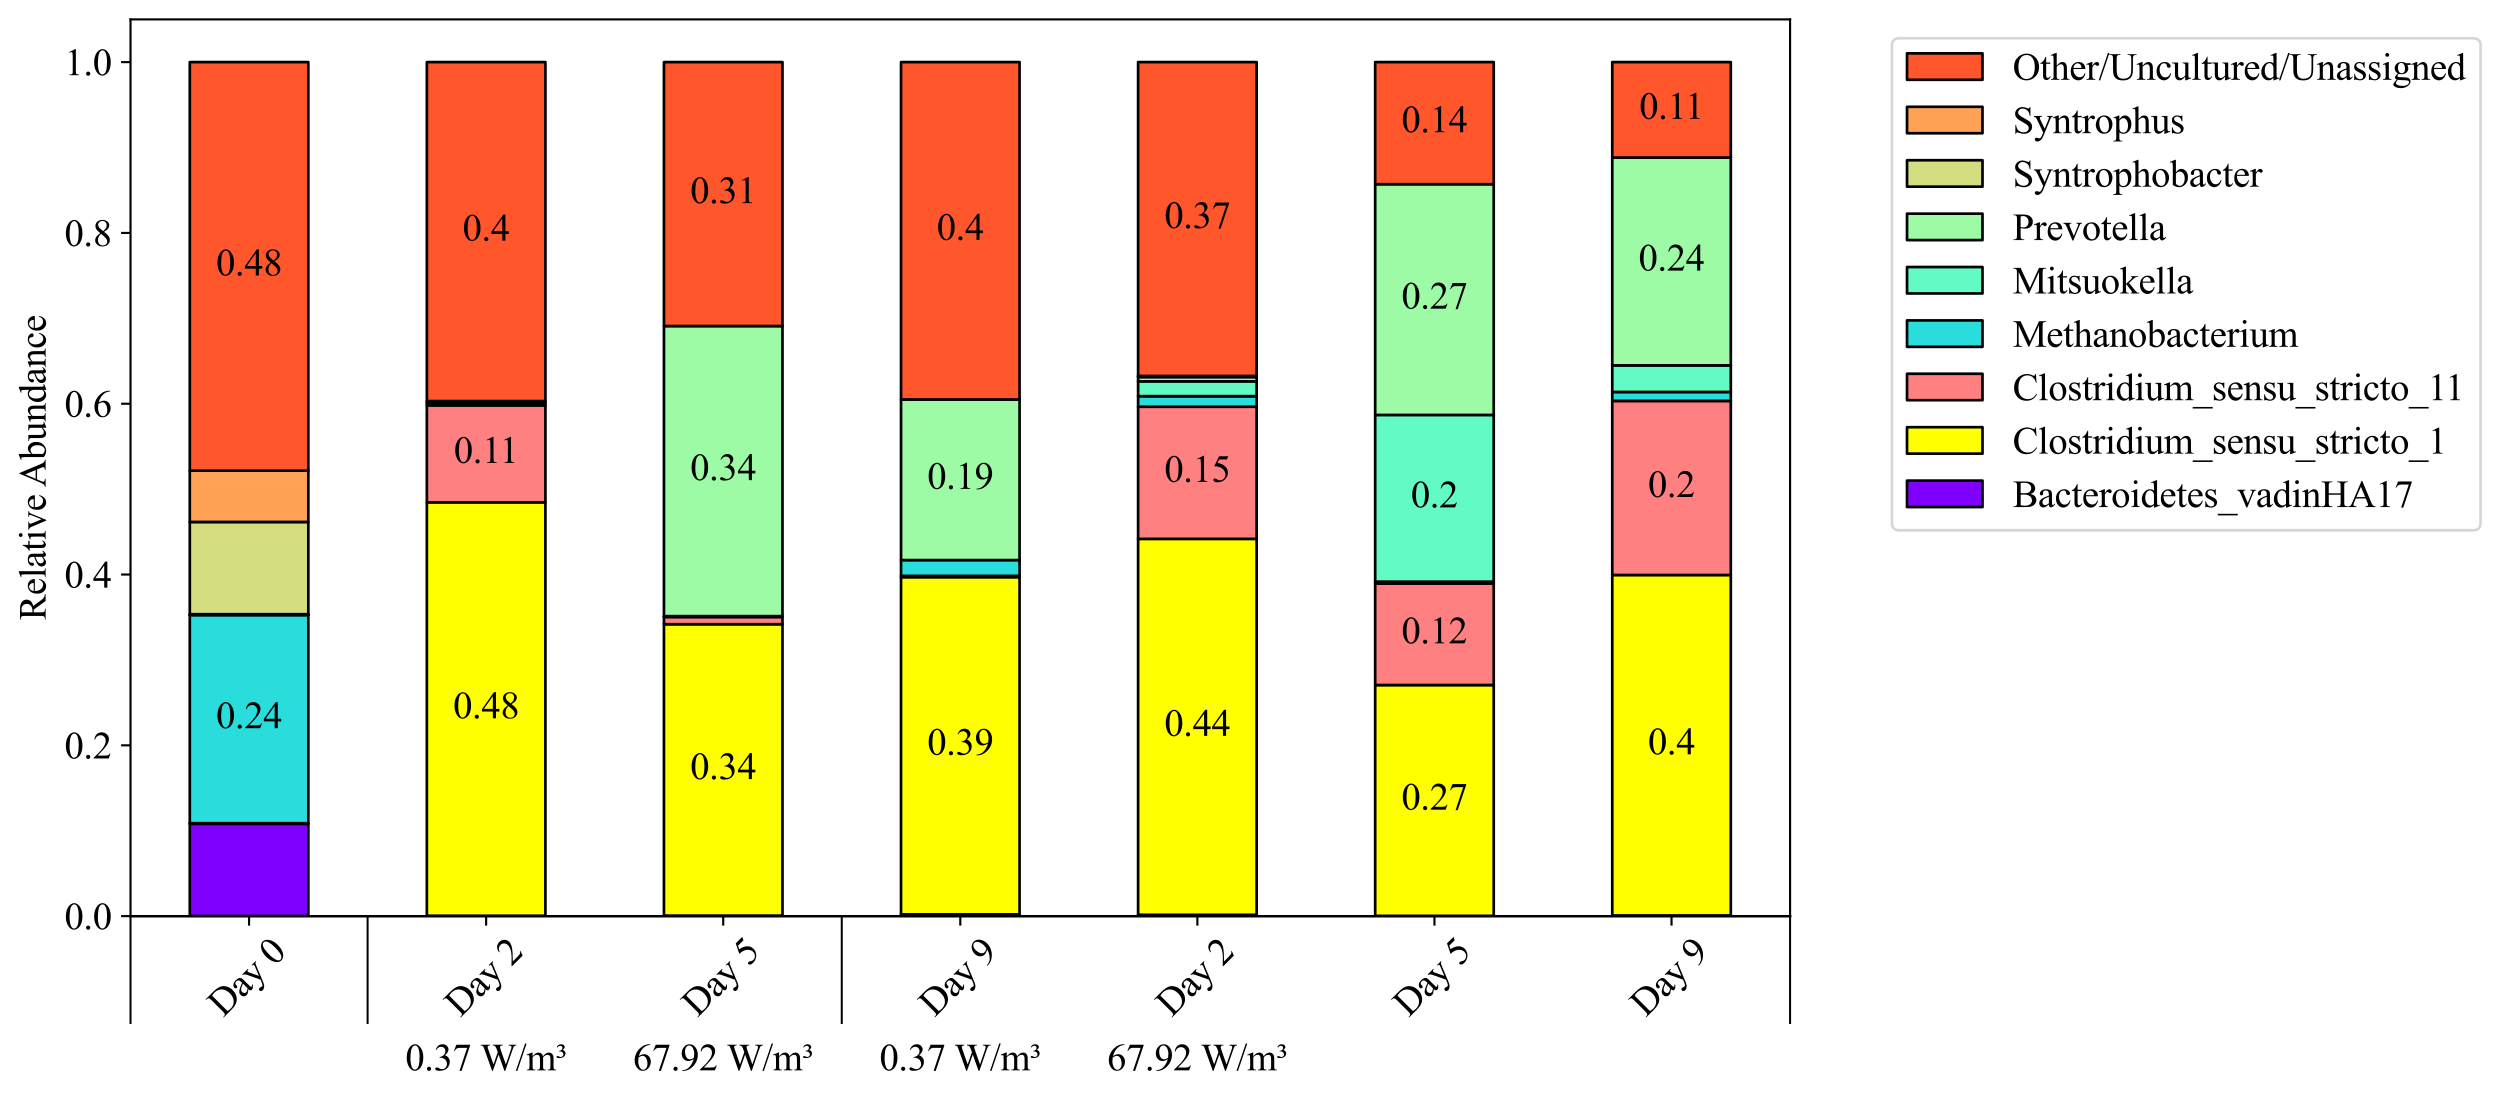 <?xml version="1.0" encoding="utf-8" standalone="no"?>
<!DOCTYPE svg PUBLIC "-//W3C//DTD SVG 1.1//EN"
  "http://www.w3.org/Graphics/SVG/1.1/DTD/svg11.dtd">
<svg xmlns:xlink="http://www.w3.org/1999/xlink" width="927.359pt" height="407.236pt" viewBox="0 0 927.359 407.236" xmlns="http://www.w3.org/2000/svg" version="1.1">
 <defs>
  <style type="text/css">*{stroke-linejoin: round; stroke-linecap: butt}</style>
 </defs>
 <g id="figure_1">
  <g id="patch_1">
   <path d="M 0 407.236 
L 927.359 407.236 
L 927.359 0 
L 0 0 
z
" style="fill: #ffffff"/>
  </g>
  <g id="axes_1">
   <g id="patch_2">
    <path d="M 48.416 339.84 
L 664.016 339.84 
L 664.016 7.2 
L 48.416 7.2 
z
" style="fill: #ffffff"/>
   </g>
   <g id="axes_2">
    <g id="patch_3">
     <path d="M 48.416 339.84 
L 664.016 339.84 
L 664.016 339.84 
L 48.416 339.84 
z
" style="fill: #ffffff"/>
    </g>
    <g id="matplotlib.axis_1">
     <g id="xtick_1">
      <g id="line2d_1"/>
      <g id="text_1">
       <!--  -->
       <g transform="translate(180.33 353.061) scale(0.14 -0.14)"/>
       <!--  -->
       <g transform="translate(180.33 367.721) scale(0.14 -0.14)"/>
       <!--  -->
       <g transform="translate(180.33 382.382) scale(0.14 -0.14)"/>
       <!-- 0.37 W/m³ -->
       <g transform="translate(150.357 397.042) scale(0.14 -0.14)">
        <defs>
         <path id="TimesNewRomanPSMT-30" d="M 231 2094 
Q 231 2819 450 3342 
Q 669 3866 1031 4122 
Q 1313 4325 1613 4325 
Q 2100 4325 2488 3828 
Q 2972 3213 2972 2159 
Q 2972 1422 2759 906 
Q 2547 391 2217 158 
Q 1888 -75 1581 -75 
Q 975 -75 572 641 
Q 231 1244 231 2094 
z
M 844 2016 
Q 844 1141 1059 588 
Q 1238 122 1591 122 
Q 1759 122 1940 273 
Q 2122 425 2216 781 
Q 2359 1319 2359 2297 
Q 2359 3022 2209 3506 
Q 2097 3866 1919 4016 
Q 1791 4119 1609 4119 
Q 1397 4119 1231 3928 
Q 1006 3669 925 3112 
Q 844 2556 844 2016 
z
" transform="scale(0.016)"/>
         <path id="TimesNewRomanPSMT-2e" d="M 800 606 
Q 947 606 1047 504 
Q 1147 403 1147 259 
Q 1147 116 1045 14 
Q 944 -88 800 -88 
Q 656 -88 554 14 
Q 453 116 453 259 
Q 453 406 554 506 
Q 656 606 800 606 
z
" transform="scale(0.016)"/>
         <path id="TimesNewRomanPSMT-33" d="M 325 3431 
Q 506 3859 782 4092 
Q 1059 4325 1472 4325 
Q 1981 4325 2253 3994 
Q 2459 3747 2459 3466 
Q 2459 3003 1878 2509 
Q 2269 2356 2469 2072 
Q 2669 1788 2669 1403 
Q 2669 853 2319 450 
Q 1863 -75 997 -75 
Q 569 -75 414 31 
Q 259 138 259 259 
Q 259 350 332 419 
Q 406 488 509 488 
Q 588 488 669 463 
Q 722 447 909 348 
Q 1097 250 1169 231 
Q 1284 197 1416 197 
Q 1734 197 1970 444 
Q 2206 691 2206 1028 
Q 2206 1275 2097 1509 
Q 2016 1684 1919 1775 
Q 1784 1900 1550 2001 
Q 1316 2103 1072 2103 
L 972 2103 
L 972 2197 
Q 1219 2228 1467 2375 
Q 1716 2522 1828 2728 
Q 1941 2934 1941 3181 
Q 1941 3503 1739 3701 
Q 1538 3900 1238 3900 
Q 753 3900 428 3381 
L 325 3431 
z
" transform="scale(0.016)"/>
         <path id="TimesNewRomanPSMT-37" d="M 644 4238 
L 2916 4238 
L 2916 4119 
L 1503 -88 
L 1153 -88 
L 2419 3728 
L 1253 3728 
Q 900 3728 750 3644 
Q 488 3500 328 3200 
L 238 3234 
L 644 4238 
z
" transform="scale(0.016)"/>
         <path id="TimesNewRomanPSMT-20" transform="scale(0.016)"/>
         <path id="TimesNewRomanPSMT-57" d="M 5991 4238 
L 5991 4122 
Q 5825 4122 5722 4062 
Q 5619 4003 5525 3841 
Q 5463 3731 5328 3319 
L 4147 -97 
L 4022 -97 
L 3056 2613 
L 2097 -97 
L 1984 -97 
L 725 3422 
Q 584 3816 547 3888 
Q 484 4006 376 4064 
Q 269 4122 84 4122 
L 84 4238 
L 1653 4238 
L 1653 4122 
L 1578 4122 
Q 1413 4122 1325 4047 
Q 1238 3972 1238 3866 
Q 1238 3756 1375 3363 
L 2209 984 
L 2913 3006 
L 2788 3363 
L 2688 3647 
Q 2622 3803 2541 3922 
Q 2500 3981 2441 4022 
Q 2363 4078 2284 4103 
Q 2225 4122 2097 4122 
L 2097 4238 
L 3747 4238 
L 3747 4122 
L 3634 4122 
Q 3459 4122 3378 4047 
Q 3297 3972 3297 3844 
Q 3297 3684 3438 3288 
L 4250 984 
L 5056 3319 
Q 5194 3706 5194 3856 
Q 5194 3928 5148 3990 
Q 5103 4053 5034 4078 
Q 4916 4122 4725 4122 
L 4725 4238 
L 5991 4238 
z
" transform="scale(0.016)"/>
         <path id="TimesNewRomanPSMT-2f" d="M 1794 4444 
L 259 -88 
L 9 -88 
L 1544 4444 
L 1794 4444 
z
" transform="scale(0.016)"/>
         <path id="TimesNewRomanPSMT-6d" d="M 1050 2338 
Q 1363 2650 1419 2697 
Q 1559 2816 1721 2881 
Q 1884 2947 2044 2947 
Q 2313 2947 2506 2790 
Q 2700 2634 2766 2338 
Q 3088 2713 3309 2830 
Q 3531 2947 3766 2947 
Q 3994 2947 4170 2830 
Q 4347 2713 4450 2447 
Q 4519 2266 4519 1878 
L 4519 647 
Q 4519 378 4559 278 
Q 4591 209 4675 161 
Q 4759 113 4950 113 
L 4950 0 
L 3538 0 
L 3538 113 
L 3597 113 
Q 3781 113 3884 184 
Q 3956 234 3988 344 
Q 4000 397 4000 647 
L 4000 1878 
Q 4000 2228 3916 2372 
Q 3794 2572 3525 2572 
Q 3359 2572 3192 2489 
Q 3025 2406 2788 2181 
L 2781 2147 
L 2788 2013 
L 2788 647 
Q 2788 353 2820 281 
Q 2853 209 2943 161 
Q 3034 113 3253 113 
L 3253 0 
L 1806 0 
L 1806 113 
Q 2044 113 2133 169 
Q 2222 225 2256 338 
Q 2272 391 2272 647 
L 2272 1878 
Q 2272 2228 2169 2381 
Q 2031 2581 1784 2581 
Q 1616 2581 1450 2491 
Q 1191 2353 1050 2181 
L 1050 647 
Q 1050 366 1089 281 
Q 1128 197 1204 155 
Q 1281 113 1516 113 
L 1516 0 
L 100 0 
L 100 113 
Q 297 113 375 155 
Q 453 197 493 289 
Q 534 381 534 647 
L 534 1741 
Q 534 2213 506 2350 
Q 484 2453 437 2492 
Q 391 2531 309 2531 
Q 222 2531 100 2484 
L 53 2597 
L 916 2947 
L 1050 2947 
L 1050 2338 
z
" transform="scale(0.016)"/>
         <path id="TimesNewRomanPSMT-b3" d="M 172 3841 
Q 284 4072 425 4178 
Q 625 4325 891 4325 
Q 1178 4325 1343 4181 
Q 1509 4038 1509 3866 
Q 1509 3653 1181 3381 
Q 1406 3300 1520 3148 
Q 1634 2997 1634 2813 
Q 1634 2491 1367 2259 
Q 1100 2028 597 2028 
Q 334 2028 219 2103 
Q 138 2156 138 2225 
Q 138 2278 189 2322 
Q 241 2366 322 2366 
Q 409 2366 575 2291 
Q 741 2216 859 2216 
Q 1034 2216 1159 2339 
Q 1284 2463 1284 2628 
Q 1284 2769 1201 2897 
Q 1119 3025 988 3075 
Q 800 3147 653 3147 
L 559 3147 
L 559 3234 
Q 800 3234 964 3381 
Q 1128 3528 1128 3719 
Q 1128 3872 1025 3969 
Q 922 4066 750 4066 
Q 484 4066 291 3791 
L 172 3841 
z
" transform="scale(0.016)"/>
        </defs>
        <use xlink:href="#TimesNewRomanPSMT-30"/>
        <use xlink:href="#TimesNewRomanPSMT-2e" x="50"/>
        <use xlink:href="#TimesNewRomanPSMT-33" x="75"/>
        <use xlink:href="#TimesNewRomanPSMT-37" x="125"/>
        <use xlink:href="#TimesNewRomanPSMT-20" x="175"/>
        <use xlink:href="#TimesNewRomanPSMT-57" x="198.25"/>
        <use xlink:href="#TimesNewRomanPSMT-2f" x="292.635"/>
        <use xlink:href="#TimesNewRomanPSMT-6d" x="320.418"/>
        <use xlink:href="#TimesNewRomanPSMT-b3" x="398.201"/>
       </g>
      </g>
     </g>
     <g id="xtick_2">
      <g id="line2d_2"/>
      <g id="text_2">
       <!--  -->
       <g transform="translate(268.273 353.061) scale(0.14 -0.14)"/>
       <!--  -->
       <g transform="translate(268.273 367.721) scale(0.14 -0.14)"/>
       <!--  -->
       <g transform="translate(268.273 382.382) scale(0.14 -0.14)"/>
       <!-- 67.92 W/m³ -->
       <g transform="translate(234.8 397.042) scale(0.14 -0.14)">
        <defs>
         <path id="TimesNewRomanPSMT-36" d="M 2869 4325 
L 2869 4209 
Q 2456 4169 2195 4045 
Q 1934 3922 1679 3669 
Q 1425 3416 1258 3105 
Q 1091 2794 978 2366 
Q 1428 2675 1881 2675 
Q 2316 2675 2634 2325 
Q 2953 1975 2953 1425 
Q 2953 894 2631 456 
Q 2244 -75 1606 -75 
Q 1172 -75 869 213 
Q 275 772 275 1663 
Q 275 2231 503 2743 
Q 731 3256 1154 3653 
Q 1578 4050 1965 4187 
Q 2353 4325 2688 4325 
L 2869 4325 
z
M 925 2138 
Q 869 1716 869 1456 
Q 869 1156 980 804 
Q 1091 453 1309 247 
Q 1469 100 1697 100 
Q 1969 100 2183 356 
Q 2397 613 2397 1088 
Q 2397 1622 2184 2012 
Q 1972 2403 1581 2403 
Q 1463 2403 1327 2353 
Q 1191 2303 925 2138 
z
" transform="scale(0.016)"/>
         <path id="TimesNewRomanPSMT-39" d="M 338 -88 
L 338 28 
Q 744 34 1094 217 
Q 1444 400 1770 856 
Q 2097 1313 2225 1859 
Q 1734 1544 1338 1544 
Q 891 1544 572 1889 
Q 253 2234 253 2806 
Q 253 3363 572 3797 
Q 956 4325 1575 4325 
Q 2097 4325 2469 3894 
Q 2925 3359 2925 2575 
Q 2925 1869 2578 1258 
Q 2231 647 1613 244 
Q 1109 -88 516 -88 
L 338 -88 
z
M 2275 2091 
Q 2331 2497 2331 2741 
Q 2331 3044 2228 3395 
Q 2125 3747 1936 3934 
Q 1747 4122 1506 4122 
Q 1228 4122 1018 3872 
Q 809 3622 809 3128 
Q 809 2469 1088 2097 
Q 1291 1828 1588 1828 
Q 1731 1828 1928 1897 
Q 2125 1966 2275 2091 
z
" transform="scale(0.016)"/>
         <path id="TimesNewRomanPSMT-32" d="M 2934 816 
L 2638 0 
L 138 0 
L 138 116 
Q 1241 1122 1691 1759 
Q 2141 2397 2141 2925 
Q 2141 3328 1894 3587 
Q 1647 3847 1303 3847 
Q 991 3847 742 3664 
Q 494 3481 375 3128 
L 259 3128 
Q 338 3706 661 4015 
Q 984 4325 1469 4325 
Q 1984 4325 2329 3994 
Q 2675 3663 2675 3213 
Q 2675 2891 2525 2569 
Q 2294 2063 1775 1497 
Q 997 647 803 472 
L 1909 472 
Q 2247 472 2383 497 
Q 2519 522 2628 598 
Q 2738 675 2819 816 
L 2934 816 
z
" transform="scale(0.016)"/>
        </defs>
        <use xlink:href="#TimesNewRomanPSMT-36"/>
        <use xlink:href="#TimesNewRomanPSMT-37" x="50"/>
        <use xlink:href="#TimesNewRomanPSMT-2e" x="100"/>
        <use xlink:href="#TimesNewRomanPSMT-39" x="125"/>
        <use xlink:href="#TimesNewRomanPSMT-32" x="175"/>
        <use xlink:href="#TimesNewRomanPSMT-20" x="225"/>
        <use xlink:href="#TimesNewRomanPSMT-57" x="248.25"/>
        <use xlink:href="#TimesNewRomanPSMT-2f" x="342.635"/>
        <use xlink:href="#TimesNewRomanPSMT-6d" x="370.418"/>
        <use xlink:href="#TimesNewRomanPSMT-b3" x="448.201"/>
       </g>
      </g>
     </g>
     <g id="xtick_3">
      <g id="line2d_3"/>
      <g id="text_3">
       <!--  -->
       <g transform="translate(356.216 353.061) scale(0.14 -0.14)"/>
       <!--  -->
       <g transform="translate(356.216 367.721) scale(0.14 -0.14)"/>
       <!--  -->
       <g transform="translate(356.216 382.382) scale(0.14 -0.14)"/>
       <!-- 0.37 W/m³ -->
       <g transform="translate(326.243 397.042) scale(0.14 -0.14)">
        <use xlink:href="#TimesNewRomanPSMT-30"/>
        <use xlink:href="#TimesNewRomanPSMT-2e" x="50"/>
        <use xlink:href="#TimesNewRomanPSMT-33" x="75"/>
        <use xlink:href="#TimesNewRomanPSMT-37" x="125"/>
        <use xlink:href="#TimesNewRomanPSMT-20" x="175"/>
        <use xlink:href="#TimesNewRomanPSMT-57" x="198.25"/>
        <use xlink:href="#TimesNewRomanPSMT-2f" x="292.635"/>
        <use xlink:href="#TimesNewRomanPSMT-6d" x="320.418"/>
        <use xlink:href="#TimesNewRomanPSMT-b3" x="398.201"/>
       </g>
      </g>
     </g>
     <g id="xtick_4">
      <g id="line2d_4"/>
      <g id="text_4">
       <!--  -->
       <g transform="translate(444.159 353.061) scale(0.14 -0.14)"/>
       <!--  -->
       <g transform="translate(444.159 367.721) scale(0.14 -0.14)"/>
       <!--  -->
       <g transform="translate(444.159 382.382) scale(0.14 -0.14)"/>
       <!-- 67.92 W/m³ -->
       <g transform="translate(410.686 397.042) scale(0.14 -0.14)">
        <use xlink:href="#TimesNewRomanPSMT-36"/>
        <use xlink:href="#TimesNewRomanPSMT-37" x="50"/>
        <use xlink:href="#TimesNewRomanPSMT-2e" x="100"/>
        <use xlink:href="#TimesNewRomanPSMT-39" x="125"/>
        <use xlink:href="#TimesNewRomanPSMT-32" x="175"/>
        <use xlink:href="#TimesNewRomanPSMT-20" x="225"/>
        <use xlink:href="#TimesNewRomanPSMT-57" x="248.25"/>
        <use xlink:href="#TimesNewRomanPSMT-2f" x="342.635"/>
        <use xlink:href="#TimesNewRomanPSMT-6d" x="370.418"/>
        <use xlink:href="#TimesNewRomanPSMT-b3" x="448.201"/>
       </g>
      </g>
     </g>
    </g>
    <g id="matplotlib.axis_2"/>
    <g id="patch_4">
     <path d="M 48.416 339.84 
L 664.016 339.84 
" style="fill: none; stroke: #000000; stroke-width: 0.8; stroke-linejoin: miter; stroke-linecap: square"/>
    </g>
   </g>
   <g id="axes_3">
    <g id="patch_5">
     <path d="M 48.416 339.84 
L 664.016 339.84 
L 664.016 339.84 
L 48.416 339.84 
z
" style="fill: #ffffff"/>
    </g>
    <g id="matplotlib.axis_3">
     <g id="xtick_5">
      <g id="line2d_5">
       <defs>
        <path id="md5acb0d54e" d="M 0 0 
L 0 40 
" style="stroke: #000000; stroke-width: 0.75"/>
       </defs>
       <g>
        <use xlink:href="#md5acb0d54e" x="48.416" y="339.84" style="stroke: #000000; stroke-width: 0.75"/>
       </g>
      </g>
     </g>
     <g id="xtick_6">
      <g id="line2d_6">
       <g>
        <use xlink:href="#md5acb0d54e" x="136.359" y="339.84" style="stroke: #000000; stroke-width: 0.75"/>
       </g>
      </g>
     </g>
     <g id="xtick_7">
      <g id="line2d_7">
       <g>
        <use xlink:href="#md5acb0d54e" x="312.245" y="339.84" style="stroke: #000000; stroke-width: 0.75"/>
       </g>
      </g>
     </g>
     <g id="xtick_8">
      <g id="line2d_8">
       <g>
        <use xlink:href="#md5acb0d54e" x="664.016" y="339.84" style="stroke: #000000; stroke-width: 0.75"/>
       </g>
      </g>
     </g>
    </g>
    <g id="matplotlib.axis_4"/>
    <g id="patch_6">
     <path d="M 48.416 339.84 
L 664.016 339.84 
" style="fill: none; stroke: #000000; stroke-width: 0.8; stroke-linejoin: miter; stroke-linecap: square"/>
    </g>
   </g>
   <g id="patch_7">
    <path d="M 70.402 339.84 
L 114.373 339.84 
L 114.373 305.587 
L 70.402 305.587 
z
" clip-path="url(#p24fc811496)" style="fill: #8000ff; stroke: #000000; stroke-linejoin: miter"/>
   </g>
   <g id="patch_8">
    <path d="M 158.345 339.84 
L 202.316 339.84 
L 202.316 339.84 
L 158.345 339.84 
z
" clip-path="url(#p24fc811496)" style="fill: #8000ff; stroke: #000000; stroke-linejoin: miter"/>
   </g>
   <g id="patch_9">
    <path d="M 246.287 339.84 
L 290.259 339.84 
L 290.259 339.75 
L 246.287 339.75 
z
" clip-path="url(#p24fc811496)" style="fill: #8000ff; stroke: #000000; stroke-linejoin: miter"/>
   </g>
   <g id="patch_10">
    <path d="M 334.23 339.84 
L 378.202 339.84 
L 378.202 339.17 
L 334.23 339.17 
z
" clip-path="url(#p24fc811496)" style="fill: #8000ff; stroke: #000000; stroke-linejoin: miter"/>
   </g>
   <g id="patch_11">
    <path d="M 422.173 339.84 
L 466.145 339.84 
L 466.145 339.34 
L 422.173 339.34 
z
" clip-path="url(#p24fc811496)" style="fill: #8000ff; stroke: #000000; stroke-linejoin: miter"/>
   </g>
   <g id="patch_12">
    <path d="M 510.116 339.84 
L 554.087 339.84 
L 554.087 339.84 
L 510.116 339.84 
z
" clip-path="url(#p24fc811496)" style="fill: #8000ff; stroke: #000000; stroke-linejoin: miter"/>
   </g>
   <g id="patch_13">
    <path d="M 598.059 339.84 
L 642.03 339.84 
L 642.03 339.59 
L 598.059 339.59 
z
" clip-path="url(#p24fc811496)" style="fill: #8000ff; stroke: #000000; stroke-linejoin: miter"/>
   </g>
   <g id="patch_14">
    <path d="M 70.402 339.84 
L 114.373 339.84 
L 114.373 339.84 
L 70.402 339.84 
z
" clip-path="url(#p24fc811496)" style="fill: #ffff00; stroke: #000000; stroke-linejoin: miter"/>
   </g>
   <g id="patch_15">
    <path d="M 158.345 339.84 
L 202.316 339.84 
L 202.316 186.336 
L 158.345 186.336 
z
" clip-path="url(#p24fc811496)" style="fill: #ffff00; stroke: #000000; stroke-linejoin: miter"/>
   </g>
   <g id="patch_16">
    <path d="M 246.287 339.75 
L 290.259 339.75 
L 290.259 231.55 
L 246.287 231.55 
z
" clip-path="url(#p24fc811496)" style="fill: #ffff00; stroke: #000000; stroke-linejoin: miter"/>
   </g>
   <g id="patch_17">
    <path d="M 334.23 339.17 
L 378.202 339.17 
L 378.202 214.075 
L 334.23 214.075 
z
" clip-path="url(#p24fc811496)" style="fill: #ffff00; stroke: #000000; stroke-linejoin: miter"/>
   </g>
   <g id="patch_18">
    <path d="M 422.173 339.34 
L 466.145 339.34 
L 466.145 199.888 
L 422.173 199.888 
z
" clip-path="url(#p24fc811496)" style="fill: #ffff00; stroke: #000000; stroke-linejoin: miter"/>
   </g>
   <g id="patch_19">
    <path d="M 510.116 339.84 
L 554.087 339.84 
L 554.087 254.113 
L 510.116 254.113 
z
" clip-path="url(#p24fc811496)" style="fill: #ffff00; stroke: #000000; stroke-linejoin: miter"/>
   </g>
   <g id="patch_20">
    <path d="M 598.059 339.59 
L 642.03 339.59 
L 642.03 213.29 
L 598.059 213.29 
z
" clip-path="url(#p24fc811496)" style="fill: #ffff00; stroke: #000000; stroke-linejoin: miter"/>
   </g>
   <g id="patch_21">
    <path d="M 70.402 305.587 
L 114.373 305.587 
L 114.373 305.359 
L 70.402 305.359 
z
" clip-path="url(#p24fc811496)" style="fill: #ff8080; stroke: #000000; stroke-linejoin: miter"/>
   </g>
   <g id="patch_22">
    <path d="M 158.345 186.336 
L 202.316 186.336 
L 202.316 150.386 
L 158.345 150.386 
z
" clip-path="url(#p24fc811496)" style="fill: #ff8080; stroke: #000000; stroke-linejoin: miter"/>
   </g>
   <g id="patch_23">
    <path d="M 246.287 231.55 
L 290.259 231.55 
L 290.259 228.874 
L 246.287 228.874 
z
" clip-path="url(#p24fc811496)" style="fill: #ff8080; stroke: #000000; stroke-linejoin: miter"/>
   </g>
   <g id="patch_24">
    <path d="M 334.23 214.075 
L 378.202 214.075 
L 378.202 213.608 
L 334.23 213.608 
z
" clip-path="url(#p24fc811496)" style="fill: #ff8080; stroke: #000000; stroke-linejoin: miter"/>
   </g>
   <g id="patch_25">
    <path d="M 422.173 199.888 
L 466.145 199.888 
L 466.145 150.882 
L 422.173 150.882 
z
" clip-path="url(#p24fc811496)" style="fill: #ff8080; stroke: #000000; stroke-linejoin: miter"/>
   </g>
   <g id="patch_26">
    <path d="M 510.116 254.113 
L 554.087 254.113 
L 554.087 216.447 
L 510.116 216.447 
z
" clip-path="url(#p24fc811496)" style="fill: #ff8080; stroke: #000000; stroke-linejoin: miter"/>
   </g>
   <g id="patch_27">
    <path d="M 598.059 213.29 
L 642.03 213.29 
L 642.03 148.716 
L 598.059 148.716 
z
" clip-path="url(#p24fc811496)" style="fill: #ff8080; stroke: #000000; stroke-linejoin: miter"/>
   </g>
   <g id="patch_28">
    <path d="M 70.402 305.359 
L 114.373 305.359 
L 114.373 228.138 
L 70.402 228.138 
z
" clip-path="url(#p24fc811496)" style="fill: #2adddd; stroke: #000000; stroke-linejoin: miter"/>
   </g>
   <g id="patch_29">
    <path d="M 158.345 150.386 
L 202.316 150.386 
L 202.316 149.395 
L 158.345 149.395 
z
" clip-path="url(#p24fc811496)" style="fill: #2adddd; stroke: #000000; stroke-linejoin: miter"/>
   </g>
   <g id="patch_30">
    <path d="M 246.287 228.874 
L 290.259 228.874 
L 290.259 228.545 
L 246.287 228.545 
z
" clip-path="url(#p24fc811496)" style="fill: #2adddd; stroke: #000000; stroke-linejoin: miter"/>
   </g>
   <g id="patch_31">
    <path d="M 334.23 213.608 
L 378.202 213.608 
L 378.202 207.757 
L 334.23 207.757 
z
" clip-path="url(#p24fc811496)" style="fill: #2adddd; stroke: #000000; stroke-linejoin: miter"/>
   </g>
   <g id="patch_32">
    <path d="M 422.173 150.882 
L 466.145 150.882 
L 466.145 146.952 
L 422.173 146.952 
z
" clip-path="url(#p24fc811496)" style="fill: #2adddd; stroke: #000000; stroke-linejoin: miter"/>
   </g>
   <g id="patch_33">
    <path d="M 510.116 216.447 
L 554.087 216.447 
L 554.087 215.759 
L 510.116 215.759 
z
" clip-path="url(#p24fc811496)" style="fill: #2adddd; stroke: #000000; stroke-linejoin: miter"/>
   </g>
   <g id="patch_34">
    <path d="M 598.059 148.716 
L 642.03 148.716 
L 642.03 145.393 
L 598.059 145.393 
z
" clip-path="url(#p24fc811496)" style="fill: #2adddd; stroke: #000000; stroke-linejoin: miter"/>
   </g>
   <g id="patch_35">
    <path d="M 70.402 228.138 
L 114.373 228.138 
L 114.373 228.024 
L 70.402 228.024 
z
" clip-path="url(#p24fc811496)" style="fill: #62fbc4; stroke: #000000; stroke-linejoin: miter"/>
   </g>
   <g id="patch_36">
    <path d="M 158.345 339.84 
L 202.316 339.84 
L 202.316 339.84 
L 158.345 339.84 
z
" clip-path="url(#p24fc811496)" style="fill: #62fbc4; stroke: #000000; stroke-linejoin: miter"/>
   </g>
   <g id="patch_37">
    <path d="M 246.287 339.84 
L 290.259 339.84 
L 290.259 339.84 
L 246.287 339.84 
z
" clip-path="url(#p24fc811496)" style="fill: #62fbc4; stroke: #000000; stroke-linejoin: miter"/>
   </g>
   <g id="patch_38">
    <path d="M 334.23 339.84 
L 378.202 339.84 
L 378.202 339.84 
L 334.23 339.84 
z
" clip-path="url(#p24fc811496)" style="fill: #62fbc4; stroke: #000000; stroke-linejoin: miter"/>
   </g>
   <g id="patch_39">
    <path d="M 422.173 146.952 
L 466.145 146.952 
L 466.145 141.454 
L 422.173 141.454 
z
" clip-path="url(#p24fc811496)" style="fill: #62fbc4; stroke: #000000; stroke-linejoin: miter"/>
   </g>
   <g id="patch_40">
    <path d="M 510.116 215.759 
L 554.087 215.759 
L 554.087 153.923 
L 510.116 153.923 
z
" clip-path="url(#p24fc811496)" style="fill: #62fbc4; stroke: #000000; stroke-linejoin: miter"/>
   </g>
   <g id="patch_41">
    <path d="M 598.059 145.393 
L 642.03 145.393 
L 642.03 135.526 
L 598.059 135.526 
z
" clip-path="url(#p24fc811496)" style="fill: #62fbc4; stroke: #000000; stroke-linejoin: miter"/>
   </g>
   <g id="patch_42">
    <path d="M 70.402 228.024 
L 114.373 228.024 
L 114.373 227.833 
L 70.402 227.833 
z
" clip-path="url(#p24fc811496)" style="fill: #9cfba4; stroke: #000000; stroke-linejoin: miter"/>
   </g>
   <g id="patch_43">
    <path d="M 158.345 149.395 
L 202.316 149.395 
L 202.316 148.788 
L 158.345 148.788 
z
" clip-path="url(#p24fc811496)" style="fill: #9cfba4; stroke: #000000; stroke-linejoin: miter"/>
   </g>
   <g id="patch_44">
    <path d="M 246.287 228.545 
L 290.259 228.545 
L 290.259 120.942 
L 246.287 120.942 
z
" clip-path="url(#p24fc811496)" style="fill: #9cfba4; stroke: #000000; stroke-linejoin: miter"/>
   </g>
   <g id="patch_45">
    <path d="M 334.23 207.757 
L 378.202 207.757 
L 378.202 148.196 
L 334.23 148.196 
z
" clip-path="url(#p24fc811496)" style="fill: #9cfba4; stroke: #000000; stroke-linejoin: miter"/>
   </g>
   <g id="patch_46">
    <path d="M 422.173 141.454 
L 466.145 141.454 
L 466.145 139.863 
L 422.173 139.863 
z
" clip-path="url(#p24fc811496)" style="fill: #9cfba4; stroke: #000000; stroke-linejoin: miter"/>
   </g>
   <g id="patch_47">
    <path d="M 510.116 153.923 
L 554.087 153.923 
L 554.087 68.325 
L 510.116 68.325 
z
" clip-path="url(#p24fc811496)" style="fill: #9cfba4; stroke: #000000; stroke-linejoin: miter"/>
   </g>
   <g id="patch_48">
    <path d="M 598.059 135.526 
L 642.03 135.526 
L 642.03 58.487 
L 598.059 58.487 
z
" clip-path="url(#p24fc811496)" style="fill: #9cfba4; stroke: #000000; stroke-linejoin: miter"/>
   </g>
   <g id="patch_49">
    <path d="M 70.402 227.833 
L 114.373 227.833 
L 114.373 193.619 
L 70.402 193.619 
z
" clip-path="url(#p24fc811496)" style="fill: #d4dd80; stroke: #000000; stroke-linejoin: miter"/>
   </g>
   <g id="patch_50">
    <path d="M 158.345 339.84 
L 202.316 339.84 
L 202.316 339.84 
L 158.345 339.84 
z
" clip-path="url(#p24fc811496)" style="fill: #d4dd80; stroke: #000000; stroke-linejoin: miter"/>
   </g>
   <g id="patch_51">
    <path d="M 246.287 339.84 
L 290.259 339.84 
L 290.259 339.84 
L 246.287 339.84 
z
" clip-path="url(#p24fc811496)" style="fill: #d4dd80; stroke: #000000; stroke-linejoin: miter"/>
   </g>
   <g id="patch_52">
    <path d="M 334.23 339.84 
L 378.202 339.84 
L 378.202 339.84 
L 334.23 339.84 
z
" clip-path="url(#p24fc811496)" style="fill: #d4dd80; stroke: #000000; stroke-linejoin: miter"/>
   </g>
   <g id="patch_53">
    <path d="M 422.173 139.863 
L 466.145 139.863 
L 466.145 139.613 
L 422.173 139.613 
z
" clip-path="url(#p24fc811496)" style="fill: #d4dd80; stroke: #000000; stroke-linejoin: miter"/>
   </g>
   <g id="patch_54">
    <path d="M 510.116 339.84 
L 554.087 339.84 
L 554.087 339.84 
L 510.116 339.84 
z
" clip-path="url(#p24fc811496)" style="fill: #d4dd80; stroke: #000000; stroke-linejoin: miter"/>
   </g>
   <g id="patch_55">
    <path d="M 598.059 58.487 
L 642.03 58.487 
L 642.03 58.437 
L 598.059 58.437 
z
" clip-path="url(#p24fc811496)" style="fill: #d4dd80; stroke: #000000; stroke-linejoin: miter"/>
   </g>
   <g id="patch_56">
    <path d="M 70.402 193.619 
L 114.373 193.619 
L 114.373 174.589 
L 70.402 174.589 
z
" clip-path="url(#p24fc811496)" style="fill: #ffa256; stroke: #000000; stroke-linejoin: miter"/>
   </g>
   <g id="patch_57">
    <path d="M 158.345 339.84 
L 202.316 339.84 
L 202.316 339.84 
L 158.345 339.84 
z
" clip-path="url(#p24fc811496)" style="fill: #ffa256; stroke: #000000; stroke-linejoin: miter"/>
   </g>
   <g id="patch_58">
    <path d="M 246.287 339.84 
L 290.259 339.84 
L 290.259 339.84 
L 246.287 339.84 
z
" clip-path="url(#p24fc811496)" style="fill: #ffa256; stroke: #000000; stroke-linejoin: miter"/>
   </g>
   <g id="patch_59">
    <path d="M 334.23 339.84 
L 378.202 339.84 
L 378.202 339.84 
L 334.23 339.84 
z
" clip-path="url(#p24fc811496)" style="fill: #ffa256; stroke: #000000; stroke-linejoin: miter"/>
   </g>
   <g id="patch_60">
    <path d="M 422.173 139.613 
L 466.145 139.613 
L 466.145 139.454 
L 422.173 139.454 
z
" clip-path="url(#p24fc811496)" style="fill: #ffa256; stroke: #000000; stroke-linejoin: miter"/>
   </g>
   <g id="patch_61">
    <path d="M 510.116 339.84 
L 554.087 339.84 
L 554.087 339.84 
L 510.116 339.84 
z
" clip-path="url(#p24fc811496)" style="fill: #ffa256; stroke: #000000; stroke-linejoin: miter"/>
   </g>
   <g id="patch_62">
    <path d="M 598.059 339.84 
L 642.03 339.84 
L 642.03 339.84 
L 598.059 339.84 
z
" clip-path="url(#p24fc811496)" style="fill: #ffa256; stroke: #000000; stroke-linejoin: miter"/>
   </g>
   <g id="patch_63">
    <path d="M 70.402 174.589 
L 114.373 174.589 
L 114.373 23.04 
L 70.402 23.04 
z
" clip-path="url(#p24fc811496)" style="fill: #ff562c; stroke: #000000; stroke-linejoin: miter"/>
   </g>
   <g id="patch_64">
    <path d="M 158.345 148.788 
L 202.316 148.788 
L 202.316 23.04 
L 158.345 23.04 
z
" clip-path="url(#p24fc811496)" style="fill: #ff562c; stroke: #000000; stroke-linejoin: miter"/>
   </g>
   <g id="patch_65">
    <path d="M 246.287 120.942 
L 290.259 120.942 
L 290.259 23.04 
L 246.287 23.04 
z
" clip-path="url(#p24fc811496)" style="fill: #ff562c; stroke: #000000; stroke-linejoin: miter"/>
   </g>
   <g id="patch_66">
    <path d="M 334.23 148.196 
L 378.202 148.196 
L 378.202 23.04 
L 334.23 23.04 
z
" clip-path="url(#p24fc811496)" style="fill: #ff562c; stroke: #000000; stroke-linejoin: miter"/>
   </g>
   <g id="patch_67">
    <path d="M 422.173 139.454 
L 466.145 139.454 
L 466.145 23.04 
L 422.173 23.04 
z
" clip-path="url(#p24fc811496)" style="fill: #ff562c; stroke: #000000; stroke-linejoin: miter"/>
   </g>
   <g id="patch_68">
    <path d="M 510.116 68.325 
L 554.087 68.325 
L 554.087 23.04 
L 510.116 23.04 
z
" clip-path="url(#p24fc811496)" style="fill: #ff562c; stroke: #000000; stroke-linejoin: miter"/>
   </g>
   <g id="patch_69">
    <path d="M 598.059 58.437 
L 642.03 58.437 
L 642.03 23.04 
L 598.059 23.04 
z
" clip-path="url(#p24fc811496)" style="fill: #ff562c; stroke: #000000; stroke-linejoin: miter"/>
   </g>
   <g id="matplotlib.axis_5">
    <g id="xtick_9">
     <g id="line2d_9">
      <defs>
       <path id="m2118006674" d="M 0 0 
L 0 3.5 
" style="stroke: #000000; stroke-width: 0.8"/>
      </defs>
      <g>
       <use xlink:href="#m2118006674" x="92.387" y="339.84" style="stroke: #000000; stroke-width: 0.8"/>
      </g>
     </g>
     <g id="text_5">
      <!-- Day 0 -->
      <g transform="translate(82.788 377.614) rotate(-45) scale(0.14 -0.14)">
       <defs>
        <path id="TimesNewRomanPSMT-44" d="M 109 0 
L 109 116 
L 269 116 
Q 538 116 650 288 
Q 719 391 719 750 
L 719 3488 
Q 719 3884 631 3984 
Q 509 4122 269 4122 
L 109 4122 
L 109 4238 
L 1834 4238 
Q 2784 4238 3279 4022 
Q 3775 3806 4076 3303 
Q 4378 2800 4378 2141 
Q 4378 1256 3841 663 
Q 3238 0 2003 0 
L 109 0 
z
M 1319 306 
Q 1716 219 1984 219 
Q 2709 219 3187 728 
Q 3666 1238 3666 2109 
Q 3666 2988 3187 3494 
Q 2709 4000 1959 4000 
Q 1678 4000 1319 3909 
L 1319 306 
z
" transform="scale(0.016)"/>
        <path id="TimesNewRomanPSMT-61" d="M 1822 413 
Q 1381 72 1269 19 
Q 1100 -59 909 -59 
Q 613 -59 420 144 
Q 228 347 228 678 
Q 228 888 322 1041 
Q 450 1253 767 1440 
Q 1084 1628 1822 1897 
L 1822 2009 
Q 1822 2438 1686 2597 
Q 1550 2756 1291 2756 
Q 1094 2756 978 2650 
Q 859 2544 859 2406 
L 866 2225 
Q 866 2081 792 2003 
Q 719 1925 600 1925 
Q 484 1925 411 2006 
Q 338 2088 338 2228 
Q 338 2497 613 2722 
Q 888 2947 1384 2947 
Q 1766 2947 2009 2819 
Q 2194 2722 2281 2516 
Q 2338 2381 2338 1966 
L 2338 994 
Q 2338 584 2353 492 
Q 2369 400 2405 369 
Q 2441 338 2488 338 
Q 2538 338 2575 359 
Q 2641 400 2828 588 
L 2828 413 
Q 2478 -56 2159 -56 
Q 2006 -56 1915 50 
Q 1825 156 1822 413 
z
M 1822 616 
L 1822 1706 
Q 1350 1519 1213 1441 
Q 966 1303 859 1153 
Q 753 1003 753 825 
Q 753 600 887 451 
Q 1022 303 1197 303 
Q 1434 303 1822 616 
z
" transform="scale(0.016)"/>
        <path id="TimesNewRomanPSMT-79" d="M 38 2863 
L 1372 2863 
L 1372 2747 
L 1306 2747 
Q 1166 2747 1095 2686 
Q 1025 2625 1025 2534 
Q 1025 2413 1128 2197 
L 1825 753 
L 2466 2334 
Q 2519 2463 2519 2588 
Q 2519 2644 2497 2672 
Q 2472 2706 2419 2726 
Q 2366 2747 2231 2747 
L 2231 2863 
L 3163 2863 
L 3163 2747 
Q 3047 2734 2984 2696 
Q 2922 2659 2847 2556 
Q 2819 2513 2741 2316 
L 1575 -541 
Q 1406 -956 1132 -1168 
Q 859 -1381 606 -1381 
Q 422 -1381 303 -1275 
Q 184 -1169 184 -1031 
Q 184 -900 270 -820 
Q 356 -741 506 -741 
Q 609 -741 788 -809 
Q 913 -856 944 -856 
Q 1038 -856 1148 -759 
Q 1259 -663 1372 -384 
L 1575 113 
L 547 2272 
Q 500 2369 397 2513 
Q 319 2622 269 2659 
Q 197 2709 38 2747 
L 38 2863 
z
" transform="scale(0.016)"/>
       </defs>
       <use xlink:href="#TimesNewRomanPSMT-44"/>
       <use xlink:href="#TimesNewRomanPSMT-61" x="72.217"/>
       <use xlink:href="#TimesNewRomanPSMT-79" x="116.602"/>
       <use xlink:href="#TimesNewRomanPSMT-20" x="166.602"/>
       <use xlink:href="#TimesNewRomanPSMT-30" x="191.602"/>
      </g>
     </g>
    </g>
    <g id="xtick_10">
     <g id="line2d_10">
      <g>
       <use xlink:href="#m2118006674" x="180.33" y="339.84" style="stroke: #000000; stroke-width: 0.8"/>
      </g>
     </g>
     <g id="text_6">
      <!-- Day 2 -->
      <g transform="translate(170.731 377.614) rotate(-45) scale(0.14 -0.14)">
       <use xlink:href="#TimesNewRomanPSMT-44"/>
       <use xlink:href="#TimesNewRomanPSMT-61" x="72.217"/>
       <use xlink:href="#TimesNewRomanPSMT-79" x="116.602"/>
       <use xlink:href="#TimesNewRomanPSMT-20" x="166.602"/>
       <use xlink:href="#TimesNewRomanPSMT-32" x="191.602"/>
      </g>
     </g>
    </g>
    <g id="xtick_11">
     <g id="line2d_11">
      <g>
       <use xlink:href="#m2118006674" x="268.273" y="339.84" style="stroke: #000000; stroke-width: 0.8"/>
      </g>
     </g>
     <g id="text_7">
      <!-- Day 5 -->
      <g transform="translate(258.674 377.614) rotate(-45) scale(0.14 -0.14)">
       <defs>
        <path id="TimesNewRomanPSMT-35" d="M 2778 4238 
L 2534 3706 
L 1259 3706 
L 981 3138 
Q 1809 3016 2294 2522 
Q 2709 2097 2709 1522 
Q 2709 1188 2573 903 
Q 2438 619 2231 419 
Q 2025 219 1772 97 
Q 1413 -75 1034 -75 
Q 653 -75 479 54 
Q 306 184 306 341 
Q 306 428 378 495 
Q 450 563 559 563 
Q 641 563 702 538 
Q 763 513 909 409 
Q 1144 247 1384 247 
Q 1750 247 2026 523 
Q 2303 800 2303 1197 
Q 2303 1581 2056 1914 
Q 1809 2247 1375 2428 
Q 1034 2569 447 2591 
L 1259 4238 
L 2778 4238 
z
" transform="scale(0.016)"/>
       </defs>
       <use xlink:href="#TimesNewRomanPSMT-44"/>
       <use xlink:href="#TimesNewRomanPSMT-61" x="72.217"/>
       <use xlink:href="#TimesNewRomanPSMT-79" x="116.602"/>
       <use xlink:href="#TimesNewRomanPSMT-20" x="166.602"/>
       <use xlink:href="#TimesNewRomanPSMT-35" x="191.602"/>
      </g>
     </g>
    </g>
    <g id="xtick_12">
     <g id="line2d_12">
      <g>
       <use xlink:href="#m2118006674" x="356.216" y="339.84" style="stroke: #000000; stroke-width: 0.8"/>
      </g>
     </g>
     <g id="text_8">
      <!-- Day 9 -->
      <g transform="translate(346.617 377.614) rotate(-45) scale(0.14 -0.14)">
       <use xlink:href="#TimesNewRomanPSMT-44"/>
       <use xlink:href="#TimesNewRomanPSMT-61" x="72.217"/>
       <use xlink:href="#TimesNewRomanPSMT-79" x="116.602"/>
       <use xlink:href="#TimesNewRomanPSMT-20" x="166.602"/>
       <use xlink:href="#TimesNewRomanPSMT-39" x="191.602"/>
      </g>
     </g>
    </g>
    <g id="xtick_13">
     <g id="line2d_13">
      <g>
       <use xlink:href="#m2118006674" x="444.159" y="339.84" style="stroke: #000000; stroke-width: 0.8"/>
      </g>
     </g>
     <g id="text_9">
      <!-- Day 2 -->
      <g transform="translate(434.559 377.614) rotate(-45) scale(0.14 -0.14)">
       <use xlink:href="#TimesNewRomanPSMT-44"/>
       <use xlink:href="#TimesNewRomanPSMT-61" x="72.217"/>
       <use xlink:href="#TimesNewRomanPSMT-79" x="116.602"/>
       <use xlink:href="#TimesNewRomanPSMT-20" x="166.602"/>
       <use xlink:href="#TimesNewRomanPSMT-32" x="191.602"/>
      </g>
     </g>
    </g>
    <g id="xtick_14">
     <g id="line2d_14">
      <g>
       <use xlink:href="#m2118006674" x="532.102" y="339.84" style="stroke: #000000; stroke-width: 0.8"/>
      </g>
     </g>
     <g id="text_10">
      <!-- Day 5 -->
      <g transform="translate(522.502 377.614) rotate(-45) scale(0.14 -0.14)">
       <use xlink:href="#TimesNewRomanPSMT-44"/>
       <use xlink:href="#TimesNewRomanPSMT-61" x="72.217"/>
       <use xlink:href="#TimesNewRomanPSMT-79" x="116.602"/>
       <use xlink:href="#TimesNewRomanPSMT-20" x="166.602"/>
       <use xlink:href="#TimesNewRomanPSMT-35" x="191.602"/>
      </g>
     </g>
    </g>
    <g id="xtick_15">
     <g id="line2d_15">
      <g>
       <use xlink:href="#m2118006674" x="620.045" y="339.84" style="stroke: #000000; stroke-width: 0.8"/>
      </g>
     </g>
     <g id="text_11">
      <!-- Day 9 -->
      <g transform="translate(610.445 377.614) rotate(-45) scale(0.14 -0.14)">
       <use xlink:href="#TimesNewRomanPSMT-44"/>
       <use xlink:href="#TimesNewRomanPSMT-61" x="72.217"/>
       <use xlink:href="#TimesNewRomanPSMT-79" x="116.602"/>
       <use xlink:href="#TimesNewRomanPSMT-20" x="166.602"/>
       <use xlink:href="#TimesNewRomanPSMT-39" x="191.602"/>
      </g>
     </g>
    </g>
   </g>
   <g id="matplotlib.axis_6">
    <g id="ytick_1">
     <g id="line2d_16">
      <defs>
       <path id="m828bbf60ef" d="M 0 0 
L -3.5 0 
" style="stroke: #000000; stroke-width: 0.8"/>
      </defs>
      <g>
       <use xlink:href="#m828bbf60ef" x="48.416" y="339.84" style="stroke: #000000; stroke-width: 0.8"/>
      </g>
     </g>
     <g id="text_12">
      <!-- 0.0 -->
      <g transform="translate(23.916 344.701) scale(0.14 -0.14)">
       <use xlink:href="#TimesNewRomanPSMT-30"/>
       <use xlink:href="#TimesNewRomanPSMT-2e" x="50"/>
       <use xlink:href="#TimesNewRomanPSMT-30" x="75"/>
      </g>
     </g>
    </g>
    <g id="ytick_2">
     <g id="line2d_17">
      <g>
       <use xlink:href="#m828bbf60ef" x="48.416" y="276.48" style="stroke: #000000; stroke-width: 0.8"/>
      </g>
     </g>
     <g id="text_13">
      <!-- 0.2 -->
      <g transform="translate(23.916 281.341) scale(0.14 -0.14)">
       <use xlink:href="#TimesNewRomanPSMT-30"/>
       <use xlink:href="#TimesNewRomanPSMT-2e" x="50"/>
       <use xlink:href="#TimesNewRomanPSMT-32" x="75"/>
      </g>
     </g>
    </g>
    <g id="ytick_3">
     <g id="line2d_18">
      <g>
       <use xlink:href="#m828bbf60ef" x="48.416" y="213.12" style="stroke: #000000; stroke-width: 0.8"/>
      </g>
     </g>
     <g id="text_14">
      <!-- 0.4 -->
      <g transform="translate(23.916 217.981) scale(0.14 -0.14)">
       <defs>
        <path id="TimesNewRomanPSMT-34" d="M 2978 1563 
L 2978 1119 
L 2409 1119 
L 2409 0 
L 1894 0 
L 1894 1119 
L 100 1119 
L 100 1519 
L 2066 4325 
L 2409 4325 
L 2409 1563 
L 2978 1563 
z
M 1894 1563 
L 1894 3666 
L 406 1563 
L 1894 1563 
z
" transform="scale(0.016)"/>
       </defs>
       <use xlink:href="#TimesNewRomanPSMT-30"/>
       <use xlink:href="#TimesNewRomanPSMT-2e" x="50"/>
       <use xlink:href="#TimesNewRomanPSMT-34" x="75"/>
      </g>
     </g>
    </g>
    <g id="ytick_4">
     <g id="line2d_19">
      <g>
       <use xlink:href="#m828bbf60ef" x="48.416" y="149.76" style="stroke: #000000; stroke-width: 0.8"/>
      </g>
     </g>
     <g id="text_15">
      <!-- 0.6 -->
      <g transform="translate(23.916 154.621) scale(0.14 -0.14)">
       <use xlink:href="#TimesNewRomanPSMT-30"/>
       <use xlink:href="#TimesNewRomanPSMT-2e" x="50"/>
       <use xlink:href="#TimesNewRomanPSMT-36" x="75"/>
      </g>
     </g>
    </g>
    <g id="ytick_5">
     <g id="line2d_20">
      <g>
       <use xlink:href="#m828bbf60ef" x="48.416" y="86.4" style="stroke: #000000; stroke-width: 0.8"/>
      </g>
     </g>
     <g id="text_16">
      <!-- 0.8 -->
      <g transform="translate(23.916 91.261) scale(0.14 -0.14)">
       <defs>
        <path id="TimesNewRomanPSMT-38" d="M 1228 2134 
Q 725 2547 579 2797 
Q 434 3047 434 3316 
Q 434 3728 753 4026 
Q 1072 4325 1600 4325 
Q 2113 4325 2425 4047 
Q 2738 3769 2738 3413 
Q 2738 3175 2569 2928 
Q 2400 2681 1866 2347 
Q 2416 1922 2594 1678 
Q 2831 1359 2831 1006 
Q 2831 559 2490 242 
Q 2150 -75 1597 -75 
Q 994 -75 656 303 
Q 388 606 388 966 
Q 388 1247 577 1523 
Q 766 1800 1228 2134 
z
M 1719 2469 
Q 2094 2806 2194 3001 
Q 2294 3197 2294 3444 
Q 2294 3772 2109 3958 
Q 1925 4144 1606 4144 
Q 1288 4144 1088 3959 
Q 888 3775 888 3528 
Q 888 3366 970 3203 
Q 1053 3041 1206 2894 
L 1719 2469 
z
M 1375 2016 
Q 1116 1797 991 1539 
Q 866 1281 866 981 
Q 866 578 1086 336 
Q 1306 94 1647 94 
Q 1984 94 2187 284 
Q 2391 475 2391 747 
Q 2391 972 2272 1150 
Q 2050 1481 1375 2016 
z
" transform="scale(0.016)"/>
       </defs>
       <use xlink:href="#TimesNewRomanPSMT-30"/>
       <use xlink:href="#TimesNewRomanPSMT-2e" x="50"/>
       <use xlink:href="#TimesNewRomanPSMT-38" x="75"/>
      </g>
     </g>
    </g>
    <g id="ytick_6">
     <g id="line2d_21">
      <g>
       <use xlink:href="#m828bbf60ef" x="48.416" y="23.04" style="stroke: #000000; stroke-width: 0.8"/>
      </g>
     </g>
     <g id="text_17">
      <!-- 1.0 -->
      <g transform="translate(23.916 27.901) scale(0.14 -0.14)">
       <defs>
        <path id="TimesNewRomanPSMT-31" d="M 750 3822 
L 1781 4325 
L 1884 4325 
L 1884 747 
Q 1884 391 1914 303 
Q 1944 216 2037 169 
Q 2131 122 2419 116 
L 2419 0 
L 825 0 
L 825 116 
Q 1125 122 1212 167 
Q 1300 213 1334 289 
Q 1369 366 1369 747 
L 1369 3034 
Q 1369 3497 1338 3628 
Q 1316 3728 1258 3775 
Q 1200 3822 1119 3822 
Q 1003 3822 797 3725 
L 750 3822 
z
" transform="scale(0.016)"/>
       </defs>
       <use xlink:href="#TimesNewRomanPSMT-31"/>
       <use xlink:href="#TimesNewRomanPSMT-2e" x="50"/>
       <use xlink:href="#TimesNewRomanPSMT-30" x="75"/>
      </g>
     </g>
    </g>
    <g id="text_18">
     <!-- Relative Abundance -->
     <g transform="translate(16.921 230.088) rotate(-90) scale(0.14 -0.14)">
      <defs>
       <path id="TimesNewRomanPSMT-52" d="M 4325 0 
L 3194 0 
L 1759 1981 
Q 1600 1975 1500 1975 
Q 1459 1975 1412 1976 
Q 1366 1978 1316 1981 
L 1316 750 
Q 1316 350 1403 253 
Q 1522 116 1759 116 
L 1925 116 
L 1925 0 
L 109 0 
L 109 116 
L 269 116 
Q 538 116 653 291 
Q 719 388 719 750 
L 719 3488 
Q 719 3888 631 3984 
Q 509 4122 269 4122 
L 109 4122 
L 109 4238 
L 1653 4238 
Q 2328 4238 2648 4139 
Q 2969 4041 3192 3777 
Q 3416 3513 3416 3147 
Q 3416 2756 3161 2468 
Q 2906 2181 2372 2063 
L 3247 847 
Q 3547 428 3762 290 
Q 3978 153 4325 116 
L 4325 0 
z
M 1316 2178 
Q 1375 2178 1419 2176 
Q 1463 2175 1491 2175 
Q 2097 2175 2405 2437 
Q 2713 2700 2713 3106 
Q 2713 3503 2464 3751 
Q 2216 4000 1806 4000 
Q 1625 4000 1316 3941 
L 1316 2178 
z
" transform="scale(0.016)"/>
       <path id="TimesNewRomanPSMT-65" d="M 681 1784 
Q 678 1147 991 784 
Q 1303 422 1725 422 
Q 2006 422 2214 576 
Q 2422 731 2563 1106 
L 2659 1044 
Q 2594 616 2278 264 
Q 1963 -88 1488 -88 
Q 972 -88 605 314 
Q 238 716 238 1394 
Q 238 2128 614 2539 
Q 991 2950 1559 2950 
Q 2041 2950 2350 2633 
Q 2659 2316 2659 1784 
L 681 1784 
z
M 681 1966 
L 2006 1966 
Q 1991 2241 1941 2353 
Q 1863 2528 1708 2628 
Q 1553 2728 1384 2728 
Q 1125 2728 920 2526 
Q 716 2325 681 1966 
z
" transform="scale(0.016)"/>
       <path id="TimesNewRomanPSMT-6c" d="M 1184 4444 
L 1184 647 
Q 1184 378 1223 290 
Q 1263 203 1344 158 
Q 1425 113 1647 113 
L 1647 0 
L 244 0 
L 244 113 
Q 441 113 512 153 
Q 584 194 625 287 
Q 666 381 666 647 
L 666 3247 
Q 666 3731 644 3842 
Q 622 3953 573 3993 
Q 525 4034 450 4034 
Q 369 4034 244 3984 
L 191 4094 
L 1044 4444 
L 1184 4444 
z
" transform="scale(0.016)"/>
       <path id="TimesNewRomanPSMT-74" d="M 1031 3803 
L 1031 2863 
L 1700 2863 
L 1700 2644 
L 1031 2644 
L 1031 788 
Q 1031 509 1111 412 
Q 1191 316 1316 316 
Q 1419 316 1516 380 
Q 1613 444 1666 569 
L 1788 569 
Q 1678 263 1478 108 
Q 1278 -47 1066 -47 
Q 922 -47 784 33 
Q 647 113 581 261 
Q 516 409 516 719 
L 516 2644 
L 63 2644 
L 63 2747 
Q 234 2816 414 2980 
Q 594 3144 734 3369 
Q 806 3488 934 3803 
L 1031 3803 
z
" transform="scale(0.016)"/>
       <path id="TimesNewRomanPSMT-69" d="M 928 4444 
Q 1059 4444 1151 4351 
Q 1244 4259 1244 4128 
Q 1244 3997 1151 3903 
Q 1059 3809 928 3809 
Q 797 3809 703 3903 
Q 609 3997 609 4128 
Q 609 4259 701 4351 
Q 794 4444 928 4444 
z
M 1188 2947 
L 1188 647 
Q 1188 378 1227 289 
Q 1266 200 1342 156 
Q 1419 113 1622 113 
L 1622 0 
L 231 0 
L 231 113 
Q 441 113 512 153 
Q 584 194 626 287 
Q 669 381 669 647 
L 669 1750 
Q 669 2216 641 2353 
Q 619 2453 572 2492 
Q 525 2531 444 2531 
Q 356 2531 231 2484 
L 188 2597 
L 1050 2947 
L 1188 2947 
z
" transform="scale(0.016)"/>
       <path id="TimesNewRomanPSMT-76" d="M 53 2863 
L 1400 2863 
L 1400 2747 
L 1313 2747 
Q 1191 2747 1127 2687 
Q 1063 2628 1063 2528 
Q 1063 2419 1128 2269 
L 1794 688 
L 2463 2328 
Q 2534 2503 2534 2594 
Q 2534 2638 2509 2666 
Q 2475 2713 2422 2730 
Q 2369 2747 2206 2747 
L 2206 2863 
L 3141 2863 
L 3141 2747 
Q 2978 2734 2916 2681 
Q 2806 2588 2719 2369 
L 1703 -88 
L 1575 -88 
L 553 2328 
Q 484 2497 421 2570 
Q 359 2644 263 2694 
Q 209 2722 53 2747 
L 53 2863 
z
" transform="scale(0.016)"/>
       <path id="TimesNewRomanPSMT-41" d="M 2928 1419 
L 1288 1419 
L 1000 750 
Q 894 503 894 381 
Q 894 284 986 211 
Q 1078 138 1384 116 
L 1384 0 
L 50 0 
L 50 116 
Q 316 163 394 238 
Q 553 388 747 847 
L 2238 4334 
L 2347 4334 
L 3822 809 
Q 4000 384 4145 257 
Q 4291 131 4550 116 
L 4550 0 
L 2878 0 
L 2878 116 
Q 3131 128 3220 200 
Q 3309 272 3309 375 
Q 3309 513 3184 809 
L 2928 1419 
z
M 2841 1650 
L 2122 3363 
L 1384 1650 
L 2841 1650 
z
" transform="scale(0.016)"/>
       <path id="TimesNewRomanPSMT-62" d="M 984 2369 
Q 1400 2947 1881 2947 
Q 2322 2947 2650 2570 
Q 2978 2194 2978 1541 
Q 2978 778 2472 313 
Q 2038 -88 1503 -88 
Q 1253 -88 995 3 
Q 738 94 469 275 
L 469 3241 
Q 469 3728 445 3840 
Q 422 3953 372 3993 
Q 322 4034 247 4034 
Q 159 4034 28 3984 
L -16 4094 
L 844 4444 
L 984 4444 
L 984 2369 
z
M 984 2169 
L 984 456 
Q 1144 300 1314 220 
Q 1484 141 1663 141 
Q 1947 141 2192 453 
Q 2438 766 2438 1363 
Q 2438 1913 2192 2208 
Q 1947 2503 1634 2503 
Q 1469 2503 1303 2419 
Q 1178 2356 984 2169 
z
" transform="scale(0.016)"/>
       <path id="TimesNewRomanPSMT-75" d="M 2709 2863 
L 2709 1128 
Q 2709 631 2732 520 
Q 2756 409 2807 365 
Q 2859 322 2928 322 
Q 3025 322 3147 375 
L 3191 266 
L 2334 -88 
L 2194 -88 
L 2194 519 
Q 1825 119 1631 15 
Q 1438 -88 1222 -88 
Q 981 -88 804 51 
Q 628 191 559 409 
Q 491 628 491 1028 
L 491 2306 
Q 491 2509 447 2587 
Q 403 2666 317 2708 
Q 231 2750 6 2747 
L 6 2863 
L 1009 2863 
L 1009 947 
Q 1009 547 1148 422 
Q 1288 297 1484 297 
Q 1619 297 1789 381 
Q 1959 466 2194 703 
L 2194 2325 
Q 2194 2569 2105 2655 
Q 2016 2741 1734 2747 
L 1734 2863 
L 2709 2863 
z
" transform="scale(0.016)"/>
       <path id="TimesNewRomanPSMT-6e" d="M 1034 2341 
Q 1538 2947 1994 2947 
Q 2228 2947 2397 2830 
Q 2566 2713 2666 2444 
Q 2734 2256 2734 1869 
L 2734 647 
Q 2734 375 2778 278 
Q 2813 200 2889 156 
Q 2966 113 3172 113 
L 3172 0 
L 1756 0 
L 1756 113 
L 1816 113 
Q 2016 113 2095 173 
Q 2175 234 2206 353 
Q 2219 400 2219 647 
L 2219 1819 
Q 2219 2209 2117 2386 
Q 2016 2563 1775 2563 
Q 1403 2563 1034 2156 
L 1034 647 
Q 1034 356 1069 288 
Q 1113 197 1189 155 
Q 1266 113 1500 113 
L 1500 0 
L 84 0 
L 84 113 
L 147 113 
Q 366 113 442 223 
Q 519 334 519 647 
L 519 1709 
Q 519 2225 495 2337 
Q 472 2450 423 2490 
Q 375 2531 294 2531 
Q 206 2531 84 2484 
L 38 2597 
L 900 2947 
L 1034 2947 
L 1034 2341 
z
" transform="scale(0.016)"/>
       <path id="TimesNewRomanPSMT-64" d="M 2222 322 
Q 2013 103 1813 7 
Q 1613 -88 1381 -88 
Q 913 -88 563 304 
Q 213 697 213 1313 
Q 213 1928 600 2439 
Q 988 2950 1597 2950 
Q 1975 2950 2222 2709 
L 2222 3238 
Q 2222 3728 2198 3840 
Q 2175 3953 2125 3993 
Q 2075 4034 2000 4034 
Q 1919 4034 1784 3984 
L 1744 4094 
L 2597 4444 
L 2738 4444 
L 2738 1134 
Q 2738 631 2761 520 
Q 2784 409 2836 365 
Q 2888 322 2956 322 
Q 3041 322 3181 375 
L 3216 266 
L 2366 -88 
L 2222 -88 
L 2222 322 
z
M 2222 541 
L 2222 2016 
Q 2203 2228 2109 2403 
Q 2016 2578 1861 2667 
Q 1706 2756 1559 2756 
Q 1284 2756 1069 2509 
Q 784 2184 784 1559 
Q 784 928 1059 592 
Q 1334 256 1672 256 
Q 1956 256 2222 541 
z
" transform="scale(0.016)"/>
       <path id="TimesNewRomanPSMT-63" d="M 2631 1088 
Q 2516 522 2178 217 
Q 1841 -88 1431 -88 
Q 944 -88 581 321 
Q 219 731 219 1428 
Q 219 2103 620 2525 
Q 1022 2947 1584 2947 
Q 2006 2947 2278 2723 
Q 2550 2500 2550 2259 
Q 2550 2141 2473 2067 
Q 2397 1994 2259 1994 
Q 2075 1994 1981 2113 
Q 1928 2178 1911 2362 
Q 1894 2547 1784 2644 
Q 1675 2738 1481 2738 
Q 1169 2738 978 2506 
Q 725 2200 725 1697 
Q 725 1184 976 792 
Q 1228 400 1656 400 
Q 1963 400 2206 609 
Q 2378 753 2541 1131 
L 2631 1088 
z
" transform="scale(0.016)"/>
      </defs>
      <use xlink:href="#TimesNewRomanPSMT-52"/>
      <use xlink:href="#TimesNewRomanPSMT-65" x="66.699"/>
      <use xlink:href="#TimesNewRomanPSMT-6c" x="111.084"/>
      <use xlink:href="#TimesNewRomanPSMT-61" x="138.867"/>
      <use xlink:href="#TimesNewRomanPSMT-74" x="183.252"/>
      <use xlink:href="#TimesNewRomanPSMT-69" x="211.035"/>
      <use xlink:href="#TimesNewRomanPSMT-76" x="238.818"/>
      <use xlink:href="#TimesNewRomanPSMT-65" x="288.818"/>
      <use xlink:href="#TimesNewRomanPSMT-20" x="333.203"/>
      <use xlink:href="#TimesNewRomanPSMT-41" x="352.703"/>
      <use xlink:href="#TimesNewRomanPSMT-62" x="424.92"/>
      <use xlink:href="#TimesNewRomanPSMT-75" x="474.92"/>
      <use xlink:href="#TimesNewRomanPSMT-6e" x="524.92"/>
      <use xlink:href="#TimesNewRomanPSMT-64" x="574.92"/>
      <use xlink:href="#TimesNewRomanPSMT-61" x="624.92"/>
      <use xlink:href="#TimesNewRomanPSMT-6e" x="669.305"/>
      <use xlink:href="#TimesNewRomanPSMT-63" x="719.305"/>
      <use xlink:href="#TimesNewRomanPSMT-65" x="763.689"/>
     </g>
    </g>
   </g>
   <g id="patch_70">
    <path d="M 48.416 339.84 
L 48.416 7.2 
" style="fill: none; stroke: #000000; stroke-width: 0.8; stroke-linejoin: miter; stroke-linecap: square"/>
   </g>
   <g id="patch_71">
    <path d="M 664.016 339.84 
L 664.016 7.2 
" style="fill: none; stroke: #000000; stroke-width: 0.8; stroke-linejoin: miter; stroke-linecap: square"/>
   </g>
   <g id="patch_72">
    <path d="M 48.416 339.84 
L 664.016 339.84 
" style="fill: none; stroke: #000000; stroke-width: 0.8; stroke-linejoin: miter; stroke-linecap: square"/>
   </g>
   <g id="patch_73">
    <path d="M 48.416 7.2 
L 664.016 7.2 
" style="fill: none; stroke: #000000; stroke-width: 0.8; stroke-linejoin: miter; stroke-linecap: square"/>
   </g>
   <g id="text_19">
    <!-- 0.48 -->
    <g transform="translate(168.08 266.451) scale(0.14 -0.14)">
     <use xlink:href="#TimesNewRomanPSMT-30"/>
     <use xlink:href="#TimesNewRomanPSMT-2e" x="50"/>
     <use xlink:href="#TimesNewRomanPSMT-34" x="75"/>
     <use xlink:href="#TimesNewRomanPSMT-38" x="125"/>
    </g>
   </g>
   <g id="text_20">
    <!-- 0.34 -->
    <g transform="translate(256.023 289.013) scale(0.14 -0.14)">
     <use xlink:href="#TimesNewRomanPSMT-30"/>
     <use xlink:href="#TimesNewRomanPSMT-2e" x="50"/>
     <use xlink:href="#TimesNewRomanPSMT-33" x="75"/>
     <use xlink:href="#TimesNewRomanPSMT-34" x="125"/>
    </g>
   </g>
   <g id="text_21">
    <!-- 0.39 -->
    <g transform="translate(343.966 279.985) scale(0.14 -0.14)">
     <use xlink:href="#TimesNewRomanPSMT-30"/>
     <use xlink:href="#TimesNewRomanPSMT-2e" x="50"/>
     <use xlink:href="#TimesNewRomanPSMT-33" x="75"/>
     <use xlink:href="#TimesNewRomanPSMT-39" x="125"/>
    </g>
   </g>
   <g id="text_22">
    <!-- 0.44 -->
    <g transform="translate(431.909 272.977) scale(0.14 -0.14)">
     <use xlink:href="#TimesNewRomanPSMT-30"/>
     <use xlink:href="#TimesNewRomanPSMT-2e" x="50"/>
     <use xlink:href="#TimesNewRomanPSMT-34" x="75"/>
     <use xlink:href="#TimesNewRomanPSMT-34" x="125"/>
    </g>
   </g>
   <g id="text_23">
    <!-- 0.27 -->
    <g transform="translate(519.852 300.34) scale(0.14 -0.14)">
     <use xlink:href="#TimesNewRomanPSMT-30"/>
     <use xlink:href="#TimesNewRomanPSMT-2e" x="50"/>
     <use xlink:href="#TimesNewRomanPSMT-32" x="75"/>
     <use xlink:href="#TimesNewRomanPSMT-37" x="125"/>
    </g>
   </g>
   <g id="text_24">
    <!-- 0.4 -->
    <g transform="translate(611.295 279.803) scale(0.14 -0.14)">
     <use xlink:href="#TimesNewRomanPSMT-30"/>
     <use xlink:href="#TimesNewRomanPSMT-2e" x="50"/>
     <use xlink:href="#TimesNewRomanPSMT-34" x="75"/>
    </g>
   </g>
   <g id="text_25">
    <!-- 0.11 -->
    <g transform="translate(168.343 171.724) scale(0.14 -0.14)">
     <use xlink:href="#TimesNewRomanPSMT-30"/>
     <use xlink:href="#TimesNewRomanPSMT-2e" x="50"/>
     <use xlink:href="#TimesNewRomanPSMT-31" x="75"/>
     <use xlink:href="#TimesNewRomanPSMT-31" x="121.25"/>
    </g>
   </g>
   <g id="text_26">
    <!-- 0.15 -->
    <g transform="translate(431.909 178.749) scale(0.14 -0.14)">
     <use xlink:href="#TimesNewRomanPSMT-30"/>
     <use xlink:href="#TimesNewRomanPSMT-2e" x="50"/>
     <use xlink:href="#TimesNewRomanPSMT-31" x="75"/>
     <use xlink:href="#TimesNewRomanPSMT-35" x="125"/>
    </g>
   </g>
   <g id="text_27">
    <!-- 0.12 -->
    <g transform="translate(519.852 238.644) scale(0.14 -0.14)">
     <use xlink:href="#TimesNewRomanPSMT-30"/>
     <use xlink:href="#TimesNewRomanPSMT-2e" x="50"/>
     <use xlink:href="#TimesNewRomanPSMT-31" x="75"/>
     <use xlink:href="#TimesNewRomanPSMT-32" x="125"/>
    </g>
   </g>
   <g id="text_28">
    <!-- 0.2 -->
    <g transform="translate(611.295 184.366) scale(0.14 -0.14)">
     <use xlink:href="#TimesNewRomanPSMT-30"/>
     <use xlink:href="#TimesNewRomanPSMT-2e" x="50"/>
     <use xlink:href="#TimesNewRomanPSMT-32" x="75"/>
    </g>
   </g>
   <g id="text_29">
    <!-- 0.24 -->
    <g transform="translate(80.137 270.112) scale(0.14 -0.14)">
     <use xlink:href="#TimesNewRomanPSMT-30"/>
     <use xlink:href="#TimesNewRomanPSMT-2e" x="50"/>
     <use xlink:href="#TimesNewRomanPSMT-32" x="75"/>
     <use xlink:href="#TimesNewRomanPSMT-34" x="125"/>
    </g>
   </g>
   <g id="text_30">
    <!-- 0.2 -->
    <g transform="translate(523.352 188.204) scale(0.14 -0.14)">
     <use xlink:href="#TimesNewRomanPSMT-30"/>
     <use xlink:href="#TimesNewRomanPSMT-2e" x="50"/>
     <use xlink:href="#TimesNewRomanPSMT-32" x="75"/>
    </g>
   </g>
   <g id="text_31">
    <!-- 0.34 -->
    <g transform="translate(256.023 178.107) scale(0.14 -0.14)">
     <use xlink:href="#TimesNewRomanPSMT-30"/>
     <use xlink:href="#TimesNewRomanPSMT-2e" x="50"/>
     <use xlink:href="#TimesNewRomanPSMT-33" x="75"/>
     <use xlink:href="#TimesNewRomanPSMT-34" x="125"/>
    </g>
   </g>
   <g id="text_32">
    <!-- 0.19 -->
    <g transform="translate(343.966 181.34) scale(0.14 -0.14)">
     <use xlink:href="#TimesNewRomanPSMT-30"/>
     <use xlink:href="#TimesNewRomanPSMT-2e" x="50"/>
     <use xlink:href="#TimesNewRomanPSMT-31" x="75"/>
     <use xlink:href="#TimesNewRomanPSMT-39" x="125"/>
    </g>
   </g>
   <g id="text_33">
    <!-- 0.27 -->
    <g transform="translate(519.852 114.487) scale(0.14 -0.14)">
     <use xlink:href="#TimesNewRomanPSMT-30"/>
     <use xlink:href="#TimesNewRomanPSMT-2e" x="50"/>
     <use xlink:href="#TimesNewRomanPSMT-32" x="75"/>
     <use xlink:href="#TimesNewRomanPSMT-37" x="125"/>
    </g>
   </g>
   <g id="text_34">
    <!-- 0.24 -->
    <g transform="translate(607.795 100.37) scale(0.14 -0.14)">
     <use xlink:href="#TimesNewRomanPSMT-30"/>
     <use xlink:href="#TimesNewRomanPSMT-2e" x="50"/>
     <use xlink:href="#TimesNewRomanPSMT-32" x="75"/>
     <use xlink:href="#TimesNewRomanPSMT-34" x="125"/>
    </g>
   </g>
   <g id="text_35">
    <!-- 0.48 -->
    <g transform="translate(80.137 102.178) scale(0.14 -0.14)">
     <use xlink:href="#TimesNewRomanPSMT-30"/>
     <use xlink:href="#TimesNewRomanPSMT-2e" x="50"/>
     <use xlink:href="#TimesNewRomanPSMT-34" x="75"/>
     <use xlink:href="#TimesNewRomanPSMT-38" x="125"/>
    </g>
   </g>
   <g id="text_36">
    <!-- 0.4 -->
    <g transform="translate(171.58 89.277) scale(0.14 -0.14)">
     <use xlink:href="#TimesNewRomanPSMT-30"/>
     <use xlink:href="#TimesNewRomanPSMT-2e" x="50"/>
     <use xlink:href="#TimesNewRomanPSMT-34" x="75"/>
    </g>
   </g>
   <g id="text_37">
    <!-- 0.31 -->
    <g transform="translate(256.023 75.354) scale(0.14 -0.14)">
     <use xlink:href="#TimesNewRomanPSMT-30"/>
     <use xlink:href="#TimesNewRomanPSMT-2e" x="50"/>
     <use xlink:href="#TimesNewRomanPSMT-33" x="75"/>
     <use xlink:href="#TimesNewRomanPSMT-31" x="125"/>
    </g>
   </g>
   <g id="text_38">
    <!-- 0.4 -->
    <g transform="translate(347.466 88.981) scale(0.14 -0.14)">
     <use xlink:href="#TimesNewRomanPSMT-30"/>
     <use xlink:href="#TimesNewRomanPSMT-2e" x="50"/>
     <use xlink:href="#TimesNewRomanPSMT-34" x="75"/>
    </g>
   </g>
   <g id="text_39">
    <!-- 0.37 -->
    <g transform="translate(431.909 84.611) scale(0.14 -0.14)">
     <use xlink:href="#TimesNewRomanPSMT-30"/>
     <use xlink:href="#TimesNewRomanPSMT-2e" x="50"/>
     <use xlink:href="#TimesNewRomanPSMT-33" x="75"/>
     <use xlink:href="#TimesNewRomanPSMT-37" x="125"/>
    </g>
   </g>
   <g id="text_40">
    <!-- 0.14 -->
    <g transform="translate(519.852 49.046) scale(0.14 -0.14)">
     <use xlink:href="#TimesNewRomanPSMT-30"/>
     <use xlink:href="#TimesNewRomanPSMT-2e" x="50"/>
     <use xlink:href="#TimesNewRomanPSMT-31" x="75"/>
     <use xlink:href="#TimesNewRomanPSMT-34" x="125"/>
    </g>
   </g>
   <g id="text_41">
    <!-- 0.11 -->
    <g transform="translate(608.057 44.102) scale(0.14 -0.14)">
     <use xlink:href="#TimesNewRomanPSMT-30"/>
     <use xlink:href="#TimesNewRomanPSMT-2e" x="50"/>
     <use xlink:href="#TimesNewRomanPSMT-31" x="75"/>
     <use xlink:href="#TimesNewRomanPSMT-31" x="121.25"/>
    </g>
   </g>
   <g id="legend_1">
    <g id="patch_74">
     <path d="M 704.596 196.71 
L 917.359 196.71 
Q 920.159 196.71 920.159 193.91 
L 920.159 17 
Q 920.159 14.2 917.359 14.2 
L 704.596 14.2 
Q 701.796 14.2 701.796 17 
L 701.796 193.91 
Q 701.796 196.71 704.596 196.71 
z
" style="fill: #ffffff; opacity: 0.8; stroke: #cccccc; stroke-linejoin: miter"/>
    </g>
    <g id="patch_75">
     <path d="M 707.396 29.6 
L 735.396 29.6 
L 735.396 19.8 
L 707.396 19.8 
z
" style="fill: #ff562c; stroke: #000000; stroke-linejoin: miter"/>
    </g>
    <g id="text_42">
     <!-- Other/Uncultured/Unassigned -->
     <g transform="translate(746.596 29.6) scale(0.14 -0.14)">
      <defs>
       <path id="TimesNewRomanPSMT-4f" d="M 2341 4334 
Q 3166 4334 3770 3707 
Q 4375 3081 4375 2144 
Q 4375 1178 3765 540 
Q 3156 -97 2291 -97 
Q 1416 -97 820 525 
Q 225 1147 225 2134 
Q 225 3144 913 3781 
Q 1509 4334 2341 4334 
z
M 2281 4106 
Q 1713 4106 1369 3684 
Q 941 3159 941 2147 
Q 941 1109 1384 550 
Q 1725 125 2284 125 
Q 2881 125 3270 590 
Q 3659 1056 3659 2059 
Q 3659 3147 3231 3681 
Q 2888 4106 2281 4106 
z
" transform="scale(0.016)"/>
       <path id="TimesNewRomanPSMT-68" d="M 1041 4444 
L 1041 2350 
Q 1388 2731 1591 2839 
Q 1794 2947 1997 2947 
Q 2241 2947 2416 2812 
Q 2591 2678 2675 2391 
Q 2734 2191 2734 1659 
L 2734 647 
Q 2734 375 2778 275 
Q 2809 200 2884 156 
Q 2959 113 3159 113 
L 3159 0 
L 1753 0 
L 1753 113 
L 1819 113 
Q 2019 113 2097 173 
Q 2175 234 2206 353 
Q 2216 403 2216 647 
L 2216 1659 
Q 2216 2128 2167 2275 
Q 2119 2422 2012 2495 
Q 1906 2569 1756 2569 
Q 1603 2569 1437 2487 
Q 1272 2406 1041 2159 
L 1041 647 
Q 1041 353 1073 281 
Q 1106 209 1195 161 
Q 1284 113 1503 113 
L 1503 0 
L 84 0 
L 84 113 
Q 275 113 384 172 
Q 447 203 484 290 
Q 522 378 522 647 
L 522 3238 
Q 522 3728 498 3840 
Q 475 3953 426 3993 
Q 378 4034 297 4034 
Q 231 4034 84 3984 
L 41 4094 
L 897 4444 
L 1041 4444 
z
" transform="scale(0.016)"/>
       <path id="TimesNewRomanPSMT-72" d="M 1038 2947 
L 1038 2303 
Q 1397 2947 1775 2947 
Q 1947 2947 2059 2842 
Q 2172 2738 2172 2600 
Q 2172 2478 2090 2393 
Q 2009 2309 1897 2309 
Q 1788 2309 1652 2417 
Q 1516 2525 1450 2525 
Q 1394 2525 1328 2463 
Q 1188 2334 1038 2041 
L 1038 669 
Q 1038 431 1097 309 
Q 1138 225 1241 169 
Q 1344 113 1538 113 
L 1538 0 
L 72 0 
L 72 113 
Q 291 113 397 181 
Q 475 231 506 341 
Q 522 394 522 644 
L 522 1753 
Q 522 2253 501 2348 
Q 481 2444 426 2487 
Q 372 2531 291 2531 
Q 194 2531 72 2484 
L 41 2597 
L 906 2947 
L 1038 2947 
z
" transform="scale(0.016)"/>
       <path id="TimesNewRomanPSMT-55" d="M 3053 4122 
L 3053 4238 
L 4553 4238 
L 4553 4122 
L 4394 4122 
Q 4144 4122 4009 3913 
Q 3944 3816 3944 3463 
L 3944 1744 
Q 3944 1106 3817 754 
Q 3691 403 3320 151 
Q 2950 -100 2313 -100 
Q 1619 -100 1259 140 
Q 900 381 750 788 
Q 650 1066 650 1831 
L 650 3488 
Q 650 3878 542 4000 
Q 434 4122 194 4122 
L 34 4122 
L 34 4238 
L 1866 4238 
L 1866 4122 
L 1703 4122 
Q 1441 4122 1328 3956 
Q 1250 3844 1250 3488 
L 1250 1641 
Q 1250 1394 1295 1075 
Q 1341 756 1459 578 
Q 1578 400 1801 284 
Q 2025 169 2350 169 
Q 2766 169 3094 350 
Q 3422 531 3542 814 
Q 3663 1097 3663 1772 
L 3663 3488 
Q 3663 3884 3575 3984 
Q 3453 4122 3213 4122 
L 3053 4122 
z
" transform="scale(0.016)"/>
       <path id="TimesNewRomanPSMT-73" d="M 2050 2947 
L 2050 1972 
L 1947 1972 
Q 1828 2431 1642 2597 
Q 1456 2763 1169 2763 
Q 950 2763 815 2647 
Q 681 2531 681 2391 
Q 681 2216 781 2091 
Q 878 1963 1175 1819 
L 1631 1597 
Q 2266 1288 2266 781 
Q 2266 391 1970 151 
Q 1675 -88 1309 -88 
Q 1047 -88 709 6 
Q 606 38 541 38 
Q 469 38 428 -44 
L 325 -44 
L 325 978 
L 428 978 
Q 516 541 762 319 
Q 1009 97 1316 97 
Q 1531 97 1667 223 
Q 1803 350 1803 528 
Q 1803 744 1651 891 
Q 1500 1038 1047 1263 
Q 594 1488 453 1669 
Q 313 1847 313 2119 
Q 313 2472 555 2709 
Q 797 2947 1181 2947 
Q 1350 2947 1591 2875 
Q 1750 2828 1803 2828 
Q 1853 2828 1881 2850 
Q 1909 2872 1947 2947 
L 2050 2947 
z
" transform="scale(0.016)"/>
       <path id="TimesNewRomanPSMT-67" d="M 966 1044 
Q 703 1172 562 1401 
Q 422 1631 422 1909 
Q 422 2334 742 2640 
Q 1063 2947 1563 2947 
Q 1972 2947 2272 2747 
L 2878 2747 
Q 3013 2747 3034 2739 
Q 3056 2731 3066 2713 
Q 3084 2684 3084 2613 
Q 3084 2531 3069 2500 
Q 3059 2484 3036 2475 
Q 3013 2466 2878 2466 
L 2506 2466 
Q 2681 2241 2681 1891 
Q 2681 1491 2375 1206 
Q 2069 922 1553 922 
Q 1341 922 1119 984 
Q 981 866 932 777 
Q 884 688 884 625 
Q 884 572 936 522 
Q 988 472 1138 450 
Q 1225 438 1575 428 
Q 2219 413 2409 384 
Q 2700 344 2873 169 
Q 3047 -6 3047 -263 
Q 3047 -616 2716 -925 
Q 2228 -1381 1444 -1381 
Q 841 -1381 425 -1109 
Q 191 -953 191 -784 
Q 191 -709 225 -634 
Q 278 -519 444 -313 
Q 466 -284 763 25 
Q 600 122 533 198 
Q 466 275 466 372 
Q 466 481 555 628 
Q 644 775 966 1044 
z
M 1509 2797 
Q 1278 2797 1122 2612 
Q 966 2428 966 2047 
Q 966 1553 1178 1281 
Q 1341 1075 1591 1075 
Q 1828 1075 1981 1253 
Q 2134 1431 2134 1813 
Q 2134 2309 1919 2591 
Q 1759 2797 1509 2797 
z
M 934 0 
Q 788 -159 713 -296 
Q 638 -434 638 -550 
Q 638 -700 819 -813 
Q 1131 -1006 1722 -1006 
Q 2284 -1006 2551 -807 
Q 2819 -609 2819 -384 
Q 2819 -222 2659 -153 
Q 2497 -84 2016 -72 
Q 1313 -53 934 0 
z
" transform="scale(0.016)"/>
      </defs>
      <use xlink:href="#TimesNewRomanPSMT-4f"/>
      <use xlink:href="#TimesNewRomanPSMT-74" x="72.217"/>
      <use xlink:href="#TimesNewRomanPSMT-68" x="100"/>
      <use xlink:href="#TimesNewRomanPSMT-65" x="150"/>
      <use xlink:href="#TimesNewRomanPSMT-72" x="194.385"/>
      <use xlink:href="#TimesNewRomanPSMT-2f" x="227.686"/>
      <use xlink:href="#TimesNewRomanPSMT-55" x="255.469"/>
      <use xlink:href="#TimesNewRomanPSMT-6e" x="327.686"/>
      <use xlink:href="#TimesNewRomanPSMT-63" x="377.686"/>
      <use xlink:href="#TimesNewRomanPSMT-75" x="422.07"/>
      <use xlink:href="#TimesNewRomanPSMT-6c" x="472.07"/>
      <use xlink:href="#TimesNewRomanPSMT-74" x="499.854"/>
      <use xlink:href="#TimesNewRomanPSMT-75" x="527.637"/>
      <use xlink:href="#TimesNewRomanPSMT-72" x="577.637"/>
      <use xlink:href="#TimesNewRomanPSMT-65" x="610.938"/>
      <use xlink:href="#TimesNewRomanPSMT-64" x="655.322"/>
      <use xlink:href="#TimesNewRomanPSMT-2f" x="705.322"/>
      <use xlink:href="#TimesNewRomanPSMT-55" x="733.105"/>
      <use xlink:href="#TimesNewRomanPSMT-6e" x="805.322"/>
      <use xlink:href="#TimesNewRomanPSMT-61" x="855.322"/>
      <use xlink:href="#TimesNewRomanPSMT-73" x="899.707"/>
      <use xlink:href="#TimesNewRomanPSMT-73" x="938.623"/>
      <use xlink:href="#TimesNewRomanPSMT-69" x="977.539"/>
      <use xlink:href="#TimesNewRomanPSMT-67" x="1005.322"/>
      <use xlink:href="#TimesNewRomanPSMT-6e" x="1055.322"/>
      <use xlink:href="#TimesNewRomanPSMT-65" x="1105.322"/>
      <use xlink:href="#TimesNewRomanPSMT-64" x="1149.707"/>
     </g>
    </g>
    <g id="patch_76">
     <path d="M 707.396 49.421 
L 735.396 49.421 
L 735.396 39.621 
L 707.396 39.621 
z
" style="fill: #ffa256; stroke: #000000; stroke-linejoin: miter"/>
    </g>
    <g id="text_43">
     <!-- Syntrophus -->
     <g transform="translate(746.596 49.421) scale(0.14 -0.14)">
      <defs>
       <path id="TimesNewRomanPSMT-53" d="M 2934 4334 
L 2934 2869 
L 2819 2869 
Q 2763 3291 2617 3541 
Q 2472 3791 2203 3937 
Q 1934 4084 1647 4084 
Q 1322 4084 1109 3886 
Q 897 3688 897 3434 
Q 897 3241 1031 3081 
Q 1225 2847 1953 2456 
Q 2547 2138 2764 1967 
Q 2981 1797 3098 1565 
Q 3216 1334 3216 1081 
Q 3216 600 2842 251 
Q 2469 -97 1881 -97 
Q 1697 -97 1534 -69 
Q 1438 -53 1133 45 
Q 828 144 747 144 
Q 669 144 623 97 
Q 578 50 556 -97 
L 441 -97 
L 441 1356 
L 556 1356 
Q 638 900 775 673 
Q 913 447 1195 297 
Q 1478 147 1816 147 
Q 2206 147 2432 353 
Q 2659 559 2659 841 
Q 2659 997 2573 1156 
Q 2488 1316 2306 1453 
Q 2184 1547 1640 1851 
Q 1097 2156 867 2337 
Q 638 2519 519 2737 
Q 400 2956 400 3219 
Q 400 3675 750 4004 
Q 1100 4334 1641 4334 
Q 1978 4334 2356 4169 
Q 2531 4091 2603 4091 
Q 2684 4091 2736 4139 
Q 2788 4188 2819 4334 
L 2934 4334 
z
" transform="scale(0.016)"/>
       <path id="TimesNewRomanPSMT-6f" d="M 1600 2947 
Q 2250 2947 2644 2453 
Q 2978 2031 2978 1484 
Q 2978 1100 2793 706 
Q 2609 313 2286 112 
Q 1963 -88 1566 -88 
Q 919 -88 538 428 
Q 216 863 216 1403 
Q 216 1797 411 2186 
Q 606 2575 925 2761 
Q 1244 2947 1600 2947 
z
M 1503 2744 
Q 1338 2744 1170 2645 
Q 1003 2547 900 2300 
Q 797 2053 797 1666 
Q 797 1041 1045 587 
Q 1294 134 1700 134 
Q 2003 134 2200 384 
Q 2397 634 2397 1244 
Q 2397 2006 2069 2444 
Q 1847 2744 1503 2744 
z
" transform="scale(0.016)"/>
       <path id="TimesNewRomanPSMT-70" d="M -6 2578 
L 875 2934 
L 994 2934 
L 994 2266 
Q 1216 2644 1439 2795 
Q 1663 2947 1909 2947 
Q 2341 2947 2628 2609 
Q 2981 2197 2981 1534 
Q 2981 794 2556 309 
Q 2206 -88 1675 -88 
Q 1444 -88 1275 -22 
Q 1150 25 994 166 
L 994 -706 
Q 994 -1000 1030 -1079 
Q 1066 -1159 1155 -1206 
Q 1244 -1253 1478 -1253 
L 1478 -1369 
L -22 -1369 
L -22 -1253 
L 56 -1253 
Q 228 -1256 350 -1188 
Q 409 -1153 442 -1076 
Q 475 -1000 475 -688 
L 475 2019 
Q 475 2297 450 2372 
Q 425 2447 370 2484 
Q 316 2522 222 2522 
Q 147 2522 31 2478 
L -6 2578 
z
M 994 2081 
L 994 1013 
Q 994 666 1022 556 
Q 1066 375 1236 237 
Q 1406 100 1666 100 
Q 1978 100 2172 344 
Q 2425 663 2425 1241 
Q 2425 1897 2138 2250 
Q 1938 2494 1663 2494 
Q 1513 2494 1366 2419 
Q 1253 2363 994 2081 
z
" transform="scale(0.016)"/>
      </defs>
      <use xlink:href="#TimesNewRomanPSMT-53"/>
      <use xlink:href="#TimesNewRomanPSMT-79" x="55.615"/>
      <use xlink:href="#TimesNewRomanPSMT-6e" x="105.615"/>
      <use xlink:href="#TimesNewRomanPSMT-74" x="155.615"/>
      <use xlink:href="#TimesNewRomanPSMT-72" x="183.398"/>
      <use xlink:href="#TimesNewRomanPSMT-6f" x="216.699"/>
      <use xlink:href="#TimesNewRomanPSMT-70" x="266.699"/>
      <use xlink:href="#TimesNewRomanPSMT-68" x="316.699"/>
      <use xlink:href="#TimesNewRomanPSMT-75" x="366.699"/>
      <use xlink:href="#TimesNewRomanPSMT-73" x="416.699"/>
     </g>
    </g>
    <g id="patch_77">
     <path d="M 707.396 69.242 
L 735.396 69.242 
L 735.396 59.442 
L 707.396 59.442 
z
" style="fill: #d4dd80; stroke: #000000; stroke-linejoin: miter"/>
    </g>
    <g id="text_44">
     <!-- Syntrophobacter -->
     <g transform="translate(746.596 69.242) scale(0.14 -0.14)">
      <use xlink:href="#TimesNewRomanPSMT-53"/>
      <use xlink:href="#TimesNewRomanPSMT-79" x="55.615"/>
      <use xlink:href="#TimesNewRomanPSMT-6e" x="105.615"/>
      <use xlink:href="#TimesNewRomanPSMT-74" x="155.615"/>
      <use xlink:href="#TimesNewRomanPSMT-72" x="183.398"/>
      <use xlink:href="#TimesNewRomanPSMT-6f" x="216.699"/>
      <use xlink:href="#TimesNewRomanPSMT-70" x="266.699"/>
      <use xlink:href="#TimesNewRomanPSMT-68" x="316.699"/>
      <use xlink:href="#TimesNewRomanPSMT-6f" x="366.699"/>
      <use xlink:href="#TimesNewRomanPSMT-62" x="416.699"/>
      <use xlink:href="#TimesNewRomanPSMT-61" x="466.699"/>
      <use xlink:href="#TimesNewRomanPSMT-63" x="511.084"/>
      <use xlink:href="#TimesNewRomanPSMT-74" x="555.469"/>
      <use xlink:href="#TimesNewRomanPSMT-65" x="583.252"/>
      <use xlink:href="#TimesNewRomanPSMT-72" x="627.637"/>
     </g>
    </g>
    <g id="patch_78">
     <path d="M 707.396 89.063 
L 735.396 89.063 
L 735.396 79.263 
L 707.396 79.263 
z
" style="fill: #9cfba4; stroke: #000000; stroke-linejoin: miter"/>
    </g>
    <g id="text_45">
     <!-- Prevotella -->
     <g transform="translate(746.596 89.063) scale(0.14 -0.14)">
      <defs>
       <path id="TimesNewRomanPSMT-50" d="M 1313 1984 
L 1313 750 
Q 1313 350 1400 253 
Q 1519 116 1759 116 
L 1922 116 
L 1922 0 
L 106 0 
L 106 116 
L 266 116 
Q 534 116 650 291 
Q 713 388 713 750 
L 713 3488 
Q 713 3888 628 3984 
Q 506 4122 266 4122 
L 106 4122 
L 106 4238 
L 1659 4238 
Q 2228 4238 2556 4120 
Q 2884 4003 3109 3725 
Q 3334 3447 3334 3066 
Q 3334 2547 2992 2222 
Q 2650 1897 2025 1897 
Q 1872 1897 1694 1919 
Q 1516 1941 1313 1984 
z
M 1313 2163 
Q 1478 2131 1606 2115 
Q 1734 2100 1825 2100 
Q 2150 2100 2386 2351 
Q 2622 2603 2622 3003 
Q 2622 3278 2509 3514 
Q 2397 3750 2190 3867 
Q 1984 3984 1722 3984 
Q 1563 3984 1313 3925 
L 1313 2163 
z
" transform="scale(0.016)"/>
      </defs>
      <use xlink:href="#TimesNewRomanPSMT-50"/>
      <use xlink:href="#TimesNewRomanPSMT-72" x="55.615"/>
      <use xlink:href="#TimesNewRomanPSMT-65" x="88.916"/>
      <use xlink:href="#TimesNewRomanPSMT-76" x="133.301"/>
      <use xlink:href="#TimesNewRomanPSMT-6f" x="183.301"/>
      <use xlink:href="#TimesNewRomanPSMT-74" x="233.301"/>
      <use xlink:href="#TimesNewRomanPSMT-65" x="261.084"/>
      <use xlink:href="#TimesNewRomanPSMT-6c" x="305.469"/>
      <use xlink:href="#TimesNewRomanPSMT-6c" x="333.252"/>
      <use xlink:href="#TimesNewRomanPSMT-61" x="361.035"/>
     </g>
    </g>
    <g id="patch_79">
     <path d="M 707.396 108.858 
L 735.396 108.858 
L 735.396 99.058 
L 707.396 99.058 
z
" style="fill: #62fbc4; stroke: #000000; stroke-linejoin: miter"/>
    </g>
    <g id="text_46">
     <!-- Mitsuokella -->
     <g transform="translate(746.596 108.858) scale(0.14 -0.14)">
      <defs>
       <path id="TimesNewRomanPSMT-4d" d="M 2619 0 
L 981 3566 
L 981 734 
Q 981 344 1066 247 
Q 1181 116 1431 116 
L 1581 116 
L 1581 0 
L 106 0 
L 106 116 
L 256 116 
Q 525 116 638 278 
Q 706 378 706 734 
L 706 3503 
Q 706 3784 644 3909 
Q 600 4000 483 4061 
Q 366 4122 106 4122 
L 106 4238 
L 1306 4238 
L 2844 922 
L 4356 4238 
L 5556 4238 
L 5556 4122 
L 5409 4122 
Q 5138 4122 5025 3959 
Q 4956 3859 4956 3503 
L 4956 734 
Q 4956 344 5044 247 
Q 5159 116 5409 116 
L 5556 116 
L 5556 0 
L 3756 0 
L 3756 116 
L 3906 116 
Q 4178 116 4288 278 
Q 4356 378 4356 734 
L 4356 3566 
L 2722 0 
L 2619 0 
z
" transform="scale(0.016)"/>
       <path id="TimesNewRomanPSMT-6b" d="M 1047 4444 
L 1047 1597 
L 1775 2259 
Q 2006 2472 2044 2528 
Q 2069 2566 2069 2603 
Q 2069 2666 2017 2711 
Q 1966 2756 1847 2763 
L 1847 2863 
L 3091 2863 
L 3091 2763 
Q 2834 2756 2664 2684 
Q 2494 2613 2291 2428 
L 1556 1750 
L 2291 822 
Q 2597 438 2703 334 
Q 2853 188 2966 144 
Q 3044 113 3238 113 
L 3238 0 
L 1847 0 
L 1847 113 
Q 1966 116 2008 148 
Q 2050 181 2050 241 
Q 2050 313 1925 472 
L 1047 1594 
L 1047 644 
Q 1047 366 1086 278 
Q 1125 191 1197 153 
Q 1269 116 1509 113 
L 1509 0 
L 53 0 
L 53 113 
Q 272 113 381 166 
Q 447 200 481 272 
Q 528 375 528 628 
L 528 3234 
Q 528 3731 506 3842 
Q 484 3953 434 3995 
Q 384 4038 303 4038 
Q 238 4038 106 3984 
L 53 4094 
L 903 4444 
L 1047 4444 
z
" transform="scale(0.016)"/>
      </defs>
      <use xlink:href="#TimesNewRomanPSMT-4d"/>
      <use xlink:href="#TimesNewRomanPSMT-69" x="88.916"/>
      <use xlink:href="#TimesNewRomanPSMT-74" x="116.699"/>
      <use xlink:href="#TimesNewRomanPSMT-73" x="144.482"/>
      <use xlink:href="#TimesNewRomanPSMT-75" x="183.398"/>
      <use xlink:href="#TimesNewRomanPSMT-6f" x="233.398"/>
      <use xlink:href="#TimesNewRomanPSMT-6b" x="283.398"/>
      <use xlink:href="#TimesNewRomanPSMT-65" x="333.398"/>
      <use xlink:href="#TimesNewRomanPSMT-6c" x="377.783"/>
      <use xlink:href="#TimesNewRomanPSMT-6c" x="405.566"/>
      <use xlink:href="#TimesNewRomanPSMT-61" x="433.35"/>
     </g>
    </g>
    <g id="patch_80">
     <path d="M 707.396 128.652 
L 735.396 128.652 
L 735.396 118.852 
L 707.396 118.852 
z
" style="fill: #2adddd; stroke: #000000; stroke-linejoin: miter"/>
    </g>
    <g id="text_47">
     <!-- Methanobacterium -->
     <g transform="translate(746.596 128.652) scale(0.14 -0.14)">
      <use xlink:href="#TimesNewRomanPSMT-4d"/>
      <use xlink:href="#TimesNewRomanPSMT-65" x="88.916"/>
      <use xlink:href="#TimesNewRomanPSMT-74" x="133.301"/>
      <use xlink:href="#TimesNewRomanPSMT-68" x="161.084"/>
      <use xlink:href="#TimesNewRomanPSMT-61" x="211.084"/>
      <use xlink:href="#TimesNewRomanPSMT-6e" x="255.469"/>
      <use xlink:href="#TimesNewRomanPSMT-6f" x="305.469"/>
      <use xlink:href="#TimesNewRomanPSMT-62" x="355.469"/>
      <use xlink:href="#TimesNewRomanPSMT-61" x="405.469"/>
      <use xlink:href="#TimesNewRomanPSMT-63" x="449.854"/>
      <use xlink:href="#TimesNewRomanPSMT-74" x="494.238"/>
      <use xlink:href="#TimesNewRomanPSMT-65" x="522.021"/>
      <use xlink:href="#TimesNewRomanPSMT-72" x="566.406"/>
      <use xlink:href="#TimesNewRomanPSMT-69" x="599.707"/>
      <use xlink:href="#TimesNewRomanPSMT-75" x="627.49"/>
      <use xlink:href="#TimesNewRomanPSMT-6d" x="677.49"/>
     </g>
    </g>
    <g id="patch_81">
     <path d="M 707.396 148.447 
L 735.396 148.447 
L 735.396 138.647 
L 707.396 138.647 
z
" style="fill: #ff8080; stroke: #000000; stroke-linejoin: miter"/>
    </g>
    <g id="text_48">
     <!-- Clostridium_sensu_stricto_11 -->
     <g transform="translate(746.596 148.447) scale(0.14 -0.14)">
      <defs>
       <path id="TimesNewRomanPSMT-43" d="M 3853 4334 
L 3950 2894 
L 3853 2894 
Q 3659 3541 3300 3825 
Q 2941 4109 2438 4109 
Q 2016 4109 1675 3895 
Q 1334 3681 1139 3212 
Q 944 2744 944 2047 
Q 944 1472 1128 1050 
Q 1313 628 1683 403 
Q 2053 178 2528 178 
Q 2941 178 3256 354 
Q 3572 531 3950 1056 
L 4047 994 
Q 3728 428 3303 165 
Q 2878 -97 2294 -97 
Q 1241 -97 663 684 
Q 231 1266 231 2053 
Q 231 2688 515 3219 
Q 800 3750 1298 4042 
Q 1797 4334 2388 4334 
Q 2847 4334 3294 4109 
Q 3425 4041 3481 4041 
Q 3566 4041 3628 4100 
Q 3709 4184 3744 4334 
L 3853 4334 
z
" transform="scale(0.016)"/>
       <path id="TimesNewRomanPSMT-5f" d="M 3256 -1381 
L -53 -1381 
L -53 -1119 
L 3256 -1119 
L 3256 -1381 
z
" transform="scale(0.016)"/>
      </defs>
      <use xlink:href="#TimesNewRomanPSMT-43"/>
      <use xlink:href="#TimesNewRomanPSMT-6c" x="66.699"/>
      <use xlink:href="#TimesNewRomanPSMT-6f" x="94.482"/>
      <use xlink:href="#TimesNewRomanPSMT-73" x="144.482"/>
      <use xlink:href="#TimesNewRomanPSMT-74" x="183.398"/>
      <use xlink:href="#TimesNewRomanPSMT-72" x="211.182"/>
      <use xlink:href="#TimesNewRomanPSMT-69" x="244.482"/>
      <use xlink:href="#TimesNewRomanPSMT-64" x="272.266"/>
      <use xlink:href="#TimesNewRomanPSMT-69" x="322.266"/>
      <use xlink:href="#TimesNewRomanPSMT-75" x="350.049"/>
      <use xlink:href="#TimesNewRomanPSMT-6d" x="400.049"/>
      <use xlink:href="#TimesNewRomanPSMT-5f" x="477.832"/>
      <use xlink:href="#TimesNewRomanPSMT-73" x="527.832"/>
      <use xlink:href="#TimesNewRomanPSMT-65" x="566.748"/>
      <use xlink:href="#TimesNewRomanPSMT-6e" x="611.133"/>
      <use xlink:href="#TimesNewRomanPSMT-73" x="661.133"/>
      <use xlink:href="#TimesNewRomanPSMT-75" x="700.049"/>
      <use xlink:href="#TimesNewRomanPSMT-5f" x="750.049"/>
      <use xlink:href="#TimesNewRomanPSMT-73" x="800.049"/>
      <use xlink:href="#TimesNewRomanPSMT-74" x="838.965"/>
      <use xlink:href="#TimesNewRomanPSMT-72" x="866.748"/>
      <use xlink:href="#TimesNewRomanPSMT-69" x="900.049"/>
      <use xlink:href="#TimesNewRomanPSMT-63" x="927.832"/>
      <use xlink:href="#TimesNewRomanPSMT-74" x="972.217"/>
      <use xlink:href="#TimesNewRomanPSMT-6f" x="1000"/>
      <use xlink:href="#TimesNewRomanPSMT-5f" x="1050"/>
      <use xlink:href="#TimesNewRomanPSMT-31" x="1100"/>
      <use xlink:href="#TimesNewRomanPSMT-31" x="1146.25"/>
     </g>
    </g>
    <g id="patch_82">
     <path d="M 707.396 168.268 
L 735.396 168.268 
L 735.396 158.468 
L 707.396 158.468 
z
" style="fill: #ffff00; stroke: #000000; stroke-linejoin: miter"/>
    </g>
    <g id="text_49">
     <!-- Clostridium_sensu_stricto_1 -->
     <g transform="translate(746.596 168.268) scale(0.14 -0.14)">
      <use xlink:href="#TimesNewRomanPSMT-43"/>
      <use xlink:href="#TimesNewRomanPSMT-6c" x="66.699"/>
      <use xlink:href="#TimesNewRomanPSMT-6f" x="94.482"/>
      <use xlink:href="#TimesNewRomanPSMT-73" x="144.482"/>
      <use xlink:href="#TimesNewRomanPSMT-74" x="183.398"/>
      <use xlink:href="#TimesNewRomanPSMT-72" x="211.182"/>
      <use xlink:href="#TimesNewRomanPSMT-69" x="244.482"/>
      <use xlink:href="#TimesNewRomanPSMT-64" x="272.266"/>
      <use xlink:href="#TimesNewRomanPSMT-69" x="322.266"/>
      <use xlink:href="#TimesNewRomanPSMT-75" x="350.049"/>
      <use xlink:href="#TimesNewRomanPSMT-6d" x="400.049"/>
      <use xlink:href="#TimesNewRomanPSMT-5f" x="477.832"/>
      <use xlink:href="#TimesNewRomanPSMT-73" x="527.832"/>
      <use xlink:href="#TimesNewRomanPSMT-65" x="566.748"/>
      <use xlink:href="#TimesNewRomanPSMT-6e" x="611.133"/>
      <use xlink:href="#TimesNewRomanPSMT-73" x="661.133"/>
      <use xlink:href="#TimesNewRomanPSMT-75" x="700.049"/>
      <use xlink:href="#TimesNewRomanPSMT-5f" x="750.049"/>
      <use xlink:href="#TimesNewRomanPSMT-73" x="800.049"/>
      <use xlink:href="#TimesNewRomanPSMT-74" x="838.965"/>
      <use xlink:href="#TimesNewRomanPSMT-72" x="866.748"/>
      <use xlink:href="#TimesNewRomanPSMT-69" x="900.049"/>
      <use xlink:href="#TimesNewRomanPSMT-63" x="927.832"/>
      <use xlink:href="#TimesNewRomanPSMT-74" x="972.217"/>
      <use xlink:href="#TimesNewRomanPSMT-6f" x="1000"/>
      <use xlink:href="#TimesNewRomanPSMT-5f" x="1050"/>
      <use xlink:href="#TimesNewRomanPSMT-31" x="1100"/>
     </g>
    </g>
    <g id="patch_83">
     <path d="M 707.396 188.089 
L 735.396 188.089 
L 735.396 178.289 
L 707.396 178.289 
z
" style="fill: #8000ff; stroke: #000000; stroke-linejoin: miter"/>
    </g>
    <g id="text_50">
     <!-- Bacteroidetes_vadinHA17 -->
     <g transform="translate(746.596 188.089) scale(0.14 -0.14)">
      <defs>
       <path id="TimesNewRomanPSMT-42" d="M 2956 2163 
Q 3397 2069 3616 1863 
Q 3919 1575 3919 1159 
Q 3919 844 3719 555 
Q 3519 266 3170 133 
Q 2822 0 2106 0 
L 106 0 
L 106 116 
L 266 116 
Q 531 116 647 284 
Q 719 394 719 750 
L 719 3488 
Q 719 3881 628 3984 
Q 506 4122 266 4122 
L 106 4122 
L 106 4238 
L 1938 4238 
Q 2450 4238 2759 4163 
Q 3228 4050 3475 3764 
Q 3722 3478 3722 3106 
Q 3722 2788 3528 2536 
Q 3334 2284 2956 2163 
z
M 1319 2331 
Q 1434 2309 1582 2298 
Q 1731 2288 1909 2288 
Q 2366 2288 2595 2386 
Q 2825 2484 2947 2687 
Q 3069 2891 3069 3131 
Q 3069 3503 2766 3765 
Q 2463 4028 1881 4028 
Q 1569 4028 1319 3959 
L 1319 2331 
z
M 1319 306 
Q 1681 222 2034 222 
Q 2600 222 2897 476 
Q 3194 731 3194 1106 
Q 3194 1353 3059 1581 
Q 2925 1809 2622 1940 
Q 2319 2072 1872 2072 
Q 1678 2072 1540 2065 
Q 1403 2059 1319 2044 
L 1319 306 
z
" transform="scale(0.016)"/>
       <path id="TimesNewRomanPSMT-48" d="M 1316 2272 
L 3284 2272 
L 3284 3484 
Q 3284 3809 3244 3913 
Q 3213 3991 3113 4047 
Q 2978 4122 2828 4122 
L 2678 4122 
L 2678 4238 
L 4491 4238 
L 4491 4122 
L 4341 4122 
Q 4191 4122 4056 4050 
Q 3956 4000 3920 3898 
Q 3884 3797 3884 3484 
L 3884 750 
Q 3884 428 3925 325 
Q 3956 247 4053 191 
Q 4191 116 4341 116 
L 4491 116 
L 4491 0 
L 2678 0 
L 2678 116 
L 2828 116 
Q 3088 116 3206 269 
Q 3284 369 3284 750 
L 3284 2041 
L 1316 2041 
L 1316 750 
Q 1316 428 1356 325 
Q 1388 247 1488 191 
Q 1622 116 1772 116 
L 1925 116 
L 1925 0 
L 109 0 
L 109 116 
L 259 116 
Q 522 116 641 269 
Q 716 369 716 750 
L 716 3484 
Q 716 3809 675 3913 
Q 644 3991 547 4047 
Q 409 4122 259 4122 
L 109 4122 
L 109 4238 
L 1925 4238 
L 1925 4122 
L 1772 4122 
Q 1622 4122 1488 4050 
Q 1391 4000 1353 3898 
Q 1316 3797 1316 3484 
L 1316 2272 
z
" transform="scale(0.016)"/>
      </defs>
      <use xlink:href="#TimesNewRomanPSMT-42"/>
      <use xlink:href="#TimesNewRomanPSMT-61" x="66.699"/>
      <use xlink:href="#TimesNewRomanPSMT-63" x="111.084"/>
      <use xlink:href="#TimesNewRomanPSMT-74" x="155.469"/>
      <use xlink:href="#TimesNewRomanPSMT-65" x="183.252"/>
      <use xlink:href="#TimesNewRomanPSMT-72" x="227.637"/>
      <use xlink:href="#TimesNewRomanPSMT-6f" x="260.938"/>
      <use xlink:href="#TimesNewRomanPSMT-69" x="310.938"/>
      <use xlink:href="#TimesNewRomanPSMT-64" x="338.721"/>
      <use xlink:href="#TimesNewRomanPSMT-65" x="388.721"/>
      <use xlink:href="#TimesNewRomanPSMT-74" x="433.105"/>
      <use xlink:href="#TimesNewRomanPSMT-65" x="460.889"/>
      <use xlink:href="#TimesNewRomanPSMT-73" x="505.273"/>
      <use xlink:href="#TimesNewRomanPSMT-5f" x="544.189"/>
      <use xlink:href="#TimesNewRomanPSMT-76" x="594.189"/>
      <use xlink:href="#TimesNewRomanPSMT-61" x="644.189"/>
      <use xlink:href="#TimesNewRomanPSMT-64" x="688.574"/>
      <use xlink:href="#TimesNewRomanPSMT-69" x="738.574"/>
      <use xlink:href="#TimesNewRomanPSMT-6e" x="766.357"/>
      <use xlink:href="#TimesNewRomanPSMT-48" x="816.357"/>
      <use xlink:href="#TimesNewRomanPSMT-41" x="888.574"/>
      <use xlink:href="#TimesNewRomanPSMT-31" x="960.791"/>
      <use xlink:href="#TimesNewRomanPSMT-37" x="1010.791"/>
     </g>
    </g>
   </g>
  </g>
 </g>
 <defs>
  <clipPath id="p24fc811496">
   <rect x="48.416" y="7.2" width="615.6" height="332.64"/>
  </clipPath>
 </defs>
</svg>
